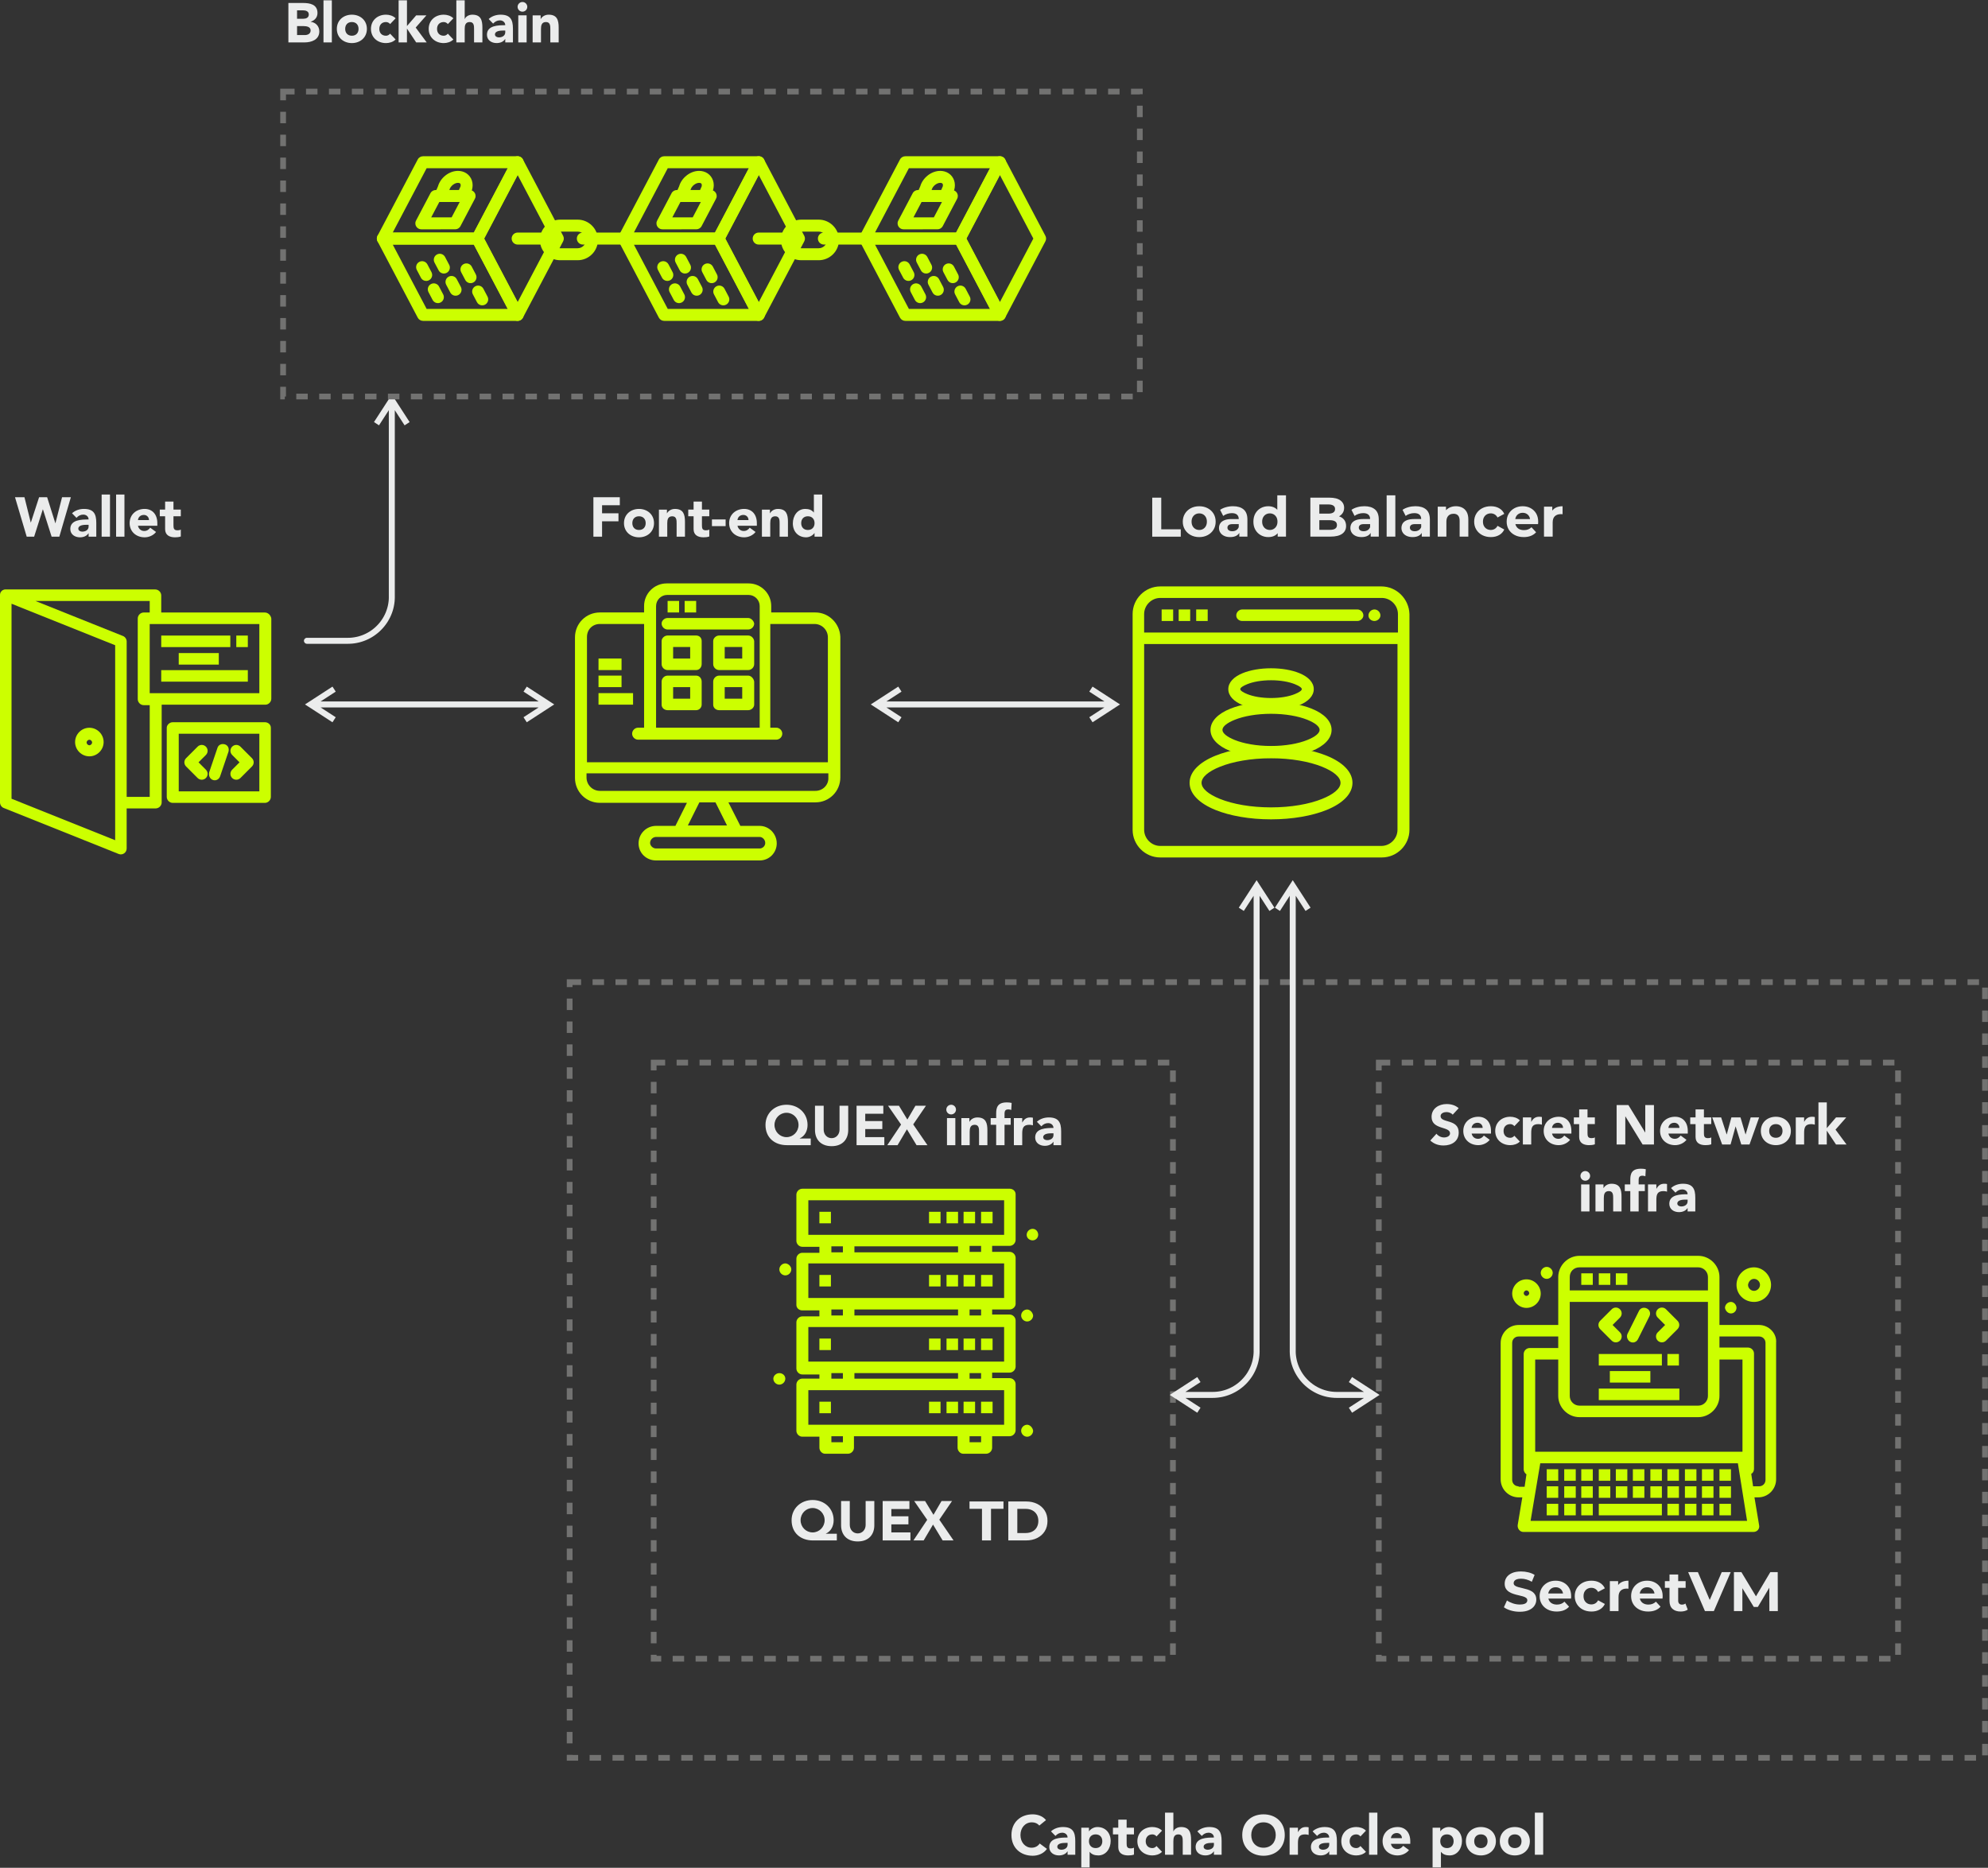 <svg width="347" height="326" viewBox="0 0 347 326" fill="none" xmlns="http://www.w3.org/2000/svg">
<rect x="0" y="0" width="347" height="326" fill="#333333" stroke="none"/>
<g clip-path="url(#clip0_55_338)">
<path d="M15.599 130.08C15.357 130.08 15.114 129.837 15.114 129.595C15.114 129.353 15.357 129.114 15.599 129.114C15.841 129.114 16.08 129.356 16.08 129.595C16.08 129.834 15.838 130.08 15.599 130.08ZM15.599 127.023C14.23 127.023 13.107 128.151 13.107 129.517C13.107 130.883 14.232 132.011 15.599 132.011C16.966 132.011 18.089 130.883 18.089 129.517C18.089 128.151 16.965 127.023 15.599 127.023Z" fill="#CCFF00"/>
<path d="M45.267 120.986H26.131V108.92H45.267V120.986ZM26.131 139.088H22.111V111.976C22.111 111.573 21.869 111.171 21.469 111.01L6.192 104.895H26.133V106.906H25.088C24.525 106.906 24.044 107.391 24.044 107.952V122.031C24.044 122.595 24.525 123.077 25.088 123.077H26.133V139.086L26.131 139.088ZM20.102 146.652L2.013 139.41V105.377L20.102 112.619V146.652ZM46.233 106.906H28.144V103.929C28.144 103.366 27.659 102.883 27.099 102.883C-0.318 102.883 0.967 102.883 0.888 102.883C0.727 102.883 0.566 102.966 0.403 103.044C0.403 103.044 0.325 103.126 0.244 103.205C0.081 103.368 0 103.61 0 103.849V140.054C0 140.458 0.242 140.862 0.642 141.021L20.744 149.066C21.386 149.309 22.109 148.824 22.109 148.1V141.1H27.176C27.739 141.1 28.22 140.619 28.22 140.054V122.999H46.313C46.875 122.999 47.356 122.517 47.356 121.953V107.954C47.275 107.391 46.794 106.908 46.231 106.908L46.233 106.906Z" fill="#CCFF00"/>
<path d="M45.267 138.126H31.198V128.069H45.267V138.126ZM46.233 126.057H30.151C29.589 126.057 29.106 126.539 29.106 127.023V139.09C29.106 139.655 29.591 140.136 30.151 140.136H46.233C46.795 140.136 47.277 139.655 47.277 139.09V127.023C47.277 126.459 46.795 126.057 46.233 126.057Z" fill="#CCFF00"/>
<path d="M31.196 113.987H38.191V115.999H31.196V113.987Z" fill="#CCFF00"/>
<path d="M28.142 110.93H40.2V112.943H28.142V110.93Z" fill="#CCFF00"/>
<path d="M41.246 110.93H43.258V112.943H41.246V110.93Z" fill="#CCFF00"/>
<path d="M28.142 116.966H43.258V118.976H28.142V116.966Z" fill="#CCFF00"/>
<path d="M40.522 135.793C40.924 136.194 41.566 136.194 41.969 135.793L43.978 133.78C44.381 133.379 44.381 132.736 43.978 132.333L41.969 130.322C41.566 129.919 40.924 129.919 40.522 130.322C40.119 130.724 40.119 131.366 40.522 131.77L41.808 133.057L40.522 134.345C40.119 134.747 40.119 135.389 40.522 135.793Z" fill="#CCFF00"/>
<path d="M34.491 135.793C34.895 136.194 35.536 136.194 35.94 135.793C36.341 135.389 36.341 134.747 35.94 134.345L34.652 133.057L35.94 131.77C36.341 131.366 36.341 130.724 35.94 130.322C35.536 129.919 34.895 129.919 34.491 130.322L32.482 132.333C32.079 132.736 32.079 133.379 32.482 133.78L34.491 135.793Z" fill="#CCFF00"/>
<path d="M37.468 136.193C37.869 136.193 38.273 135.95 38.43 135.469L39.878 131.205C40.039 130.641 39.797 130.078 39.236 129.917C38.672 129.756 38.11 129.998 37.949 130.56L36.502 134.825C36.341 135.549 36.824 136.191 37.468 136.191V136.193Z" fill="#CCFF00"/>
<path d="M4.659 93.668H5.959L7.474 88.905H7.494L9.009 93.668H10.357L12.368 86.787H10.833L9.678 91.317H9.658L8.229 86.787H6.823L5.387 91.201H5.368L4.269 86.787H2.619L4.66 93.668H4.659ZM15.466 93.668H16.807V91.266C16.807 89.693 16.351 88.827 14.649 88.827C13.884 88.827 13.107 89.082 12.573 89.586L13.35 90.383C13.659 90.032 14.057 89.818 14.534 89.818C15.039 89.818 15.466 90.149 15.466 90.666C14.252 90.666 12.271 90.694 12.271 92.326C12.271 93.28 13.066 93.784 13.953 93.784C14.545 93.784 15.127 93.583 15.447 93.076H15.466V93.669V93.668ZM15.466 91.597V91.91C15.466 92.493 14.932 92.793 14.359 92.793C14.039 92.793 13.67 92.629 13.67 92.278C13.67 91.638 14.66 91.597 15.106 91.597H15.466ZM17.741 93.668H19.198V86.319H17.741V93.668ZM20.265 93.668H21.722V86.319H20.265V93.668ZM26.218 92.103C25.976 92.434 25.655 92.677 25.18 92.677C24.616 92.677 24.2 92.319 24.083 91.763H27.461V91.307C27.461 89.801 26.607 88.827 25.249 88.827C23.791 88.827 22.628 89.801 22.628 91.307C22.628 92.813 23.791 93.784 25.249 93.784C26.006 93.784 26.773 93.446 27.24 92.852L26.22 92.105L26.218 92.103ZM24.083 90.772C24.12 90.316 24.471 89.877 25.111 89.877C25.634 89.877 26.013 90.285 26.004 90.772H24.083ZM31.559 88.946H30.279V87.546H28.821V88.946H27.889V90.11H28.821V92.354C28.821 93.383 29.569 93.783 30.54 93.783C30.88 93.783 31.239 93.754 31.559 93.639V92.423C31.433 92.54 31.122 92.56 30.967 92.56C30.337 92.56 30.279 92.19 30.279 91.684V90.11H31.559V88.946Z" fill="#EBECEC"/>
<path d="M53.912 123.39V122.514L58.033 119.84L58.601 120.716L54.48 123.39V122.514L53.912 123.39ZM53.912 123.39L53.237 122.951L53.912 122.514V123.39ZM58.316 125.627L58.033 126.066L53.912 123.39L54.48 122.514L58.601 125.188L58.316 125.627ZM55.007 123.475C54.721 123.475 54.486 123.239 54.486 122.951C54.486 122.662 54.721 122.429 55.007 122.429V123.475ZM94.972 123.475H55.007V122.429H94.972V123.475ZM96.067 123.39L95.498 122.514V123.39L91.379 120.716L91.946 119.84L96.067 122.514V123.39ZM96.067 123.39V122.514L96.743 122.951L96.067 123.39ZM91.662 125.627L91.377 125.188L95.498 122.514L96.067 123.39L91.946 126.066L91.662 125.627ZM94.974 122.429C95.261 122.429 95.496 122.664 95.496 122.951C95.496 123.238 95.261 123.475 94.974 123.475V122.429Z" fill="#EBECEC"/>
<path d="M142.335 138.037H104.708C103.423 138.037 102.377 136.991 102.377 135.704V134.98H144.587V135.704C144.668 136.991 143.621 138.037 142.335 138.037ZM126.899 144.07H120.065L122.074 140.047H124.886L126.897 144.07H126.899ZM133.57 147.127C133.57 147.689 133.089 148.093 132.604 148.093H114.517C113.953 148.093 113.472 147.608 113.472 147.127C113.472 146.562 113.953 146.081 114.517 146.081H132.604C133.089 146.081 133.57 146.562 133.57 147.127ZM104.707 108.909H112.425V127.011H111.381C110.817 127.011 110.336 127.496 110.336 128.057C110.336 128.618 110.817 129.103 111.381 129.103H135.5C136.062 129.103 136.545 128.621 136.545 128.057C136.545 127.492 136.06 127.011 135.5 127.011H134.454V108.909H142.173C143.46 108.909 144.504 109.955 144.504 111.242V133.048H102.455V111.164C102.455 109.875 103.421 108.909 104.707 108.909ZM114.517 105.771C114.517 104.727 115.4 103.842 116.445 103.842H130.675C131.72 103.842 132.603 104.727 132.603 105.771V127.011H114.515V105.771H114.517ZM142.334 106.899H134.615V105.771C134.615 103.6 132.847 101.828 130.675 101.828H116.363C114.193 101.828 112.423 103.598 112.423 105.771V106.899H104.705C102.292 106.899 100.361 108.828 100.361 111.242V135.78C100.361 138.194 102.292 140.127 104.705 140.127H119.901L117.89 144.15H114.515C112.824 144.15 111.461 145.516 111.461 147.206C111.461 148.896 112.824 150.183 114.515 150.183H132.603C134.292 150.183 135.579 148.817 135.579 147.206C135.579 145.516 134.214 144.15 132.603 144.15H129.228L127.14 140.046H142.334C144.746 140.046 146.677 138.113 146.677 135.702V111.164C146.596 108.828 144.666 106.899 142.334 106.899Z" fill="#CCFF00"/>
<path d="M104.468 114.942H108.488V116.956H104.468V114.942Z" fill="#CCFF00"/>
<path d="M104.468 117.921H108.488V119.932H104.468V117.921Z" fill="#CCFF00"/>
<path d="M104.468 120.979H110.499V122.992H104.468V120.979Z" fill="#CCFF00"/>
<path d="M116.528 104.886H118.537V106.899H116.528V104.886Z" fill="#CCFF00"/>
<path d="M119.503 104.886H121.514V106.899H119.503V104.886Z" fill="#CCFF00"/>
<path d="M130.597 107.865H116.528C115.964 107.865 115.483 108.346 115.483 108.828C115.483 109.392 115.964 109.874 116.528 109.874H130.597C131.161 109.874 131.642 109.392 131.642 108.828C131.561 108.346 131.078 107.865 130.597 107.865Z" fill="#CCFF00"/>
<path d="M120.548 114.942H117.494V112.932H120.468V114.942H120.55H120.548ZM121.514 110.921H116.528C115.964 110.921 115.483 111.403 115.483 111.884V115.907C115.483 116.472 115.964 116.953 116.528 116.953H121.514C122.076 116.953 122.476 116.472 122.476 115.907V111.884C122.476 111.321 122.074 110.921 121.514 110.921Z" fill="#CCFF00"/>
<path d="M129.552 114.942H126.497V112.932H129.552V114.942ZM130.597 110.921H125.53C124.968 110.921 124.487 111.403 124.487 111.884V115.907C124.487 116.472 124.968 116.953 125.53 116.953H130.597C131.161 116.953 131.642 116.472 131.642 115.907V111.884C131.561 111.321 131.078 110.921 130.597 110.921Z" fill="#CCFF00"/>
<path d="M120.548 121.946H117.494V119.933H120.468V121.946H120.55H120.548ZM121.514 117.923H116.528C115.964 117.923 115.483 118.404 115.483 118.967V122.993C115.483 123.556 115.964 123.956 116.528 123.956H121.514C122.076 123.956 122.476 123.475 122.476 122.993V118.967C122.476 118.404 122.074 117.923 121.514 117.923Z" fill="#CCFF00"/>
<path d="M129.552 121.946H126.497V119.933H129.552V121.946ZM130.597 117.923H125.53C124.968 117.923 124.487 118.404 124.487 118.967V122.993C124.487 123.556 124.968 123.956 125.53 123.956H130.597C131.161 123.956 131.642 123.475 131.642 122.993V118.967C131.561 118.404 131.078 117.923 130.597 117.923Z" fill="#CCFF00"/>
<path d="M103.573 93.668H105.089V90.986H107.952V89.586H105.089V88.186H108.187V86.787H103.575V93.668H103.573ZM108.914 91.307C108.914 92.813 110.078 93.784 111.535 93.784C112.993 93.784 114.156 92.813 114.156 91.307C114.156 89.801 112.993 88.827 111.535 88.827C110.078 88.827 108.914 89.801 108.914 91.307ZM110.372 91.307C110.372 90.599 110.808 90.11 111.535 90.11C112.262 90.11 112.703 90.597 112.703 91.307C112.703 92.016 112.264 92.503 111.535 92.503C110.807 92.503 110.372 92.016 110.372 91.307ZM115.014 93.668H116.468V91.317C116.468 90.705 116.586 90.112 117.343 90.112C118.1 90.112 118.102 90.811 118.102 91.356V93.669H119.559V91.066C119.559 89.802 119.287 88.829 117.81 88.829C117.103 88.829 116.625 89.216 116.431 89.588H116.411V88.948H115.014V93.669V93.668ZM123.804 88.946H122.522V87.546H121.064V88.946H120.132V90.11H121.064V92.354C121.064 93.383 121.813 93.783 122.784 93.783C123.123 93.783 123.482 93.754 123.804 93.639V92.423C123.675 92.54 123.365 92.56 123.212 92.56C122.578 92.56 122.522 92.19 122.522 91.684V90.11H123.804V88.946ZM126.657 90.666H124.267V91.831H126.657V90.666ZM130.864 92.103C130.62 92.434 130.3 92.677 129.823 92.677C129.26 92.677 128.843 92.319 128.726 91.763H132.106V91.307C132.106 89.801 131.252 88.827 129.89 88.827C128.432 88.827 127.269 89.801 127.269 91.307C127.269 92.813 128.432 93.784 129.89 93.784C130.649 93.784 131.414 93.446 131.881 92.852L130.863 92.105L130.864 92.103ZM128.726 90.772C128.763 90.316 129.113 89.877 129.754 89.877C130.281 89.877 130.659 90.285 130.649 90.772H128.726ZM132.99 93.668H134.444V91.317C134.444 90.705 134.562 90.112 135.319 90.112C136.076 90.112 136.078 90.811 136.078 91.356V93.669H137.535V91.066C137.535 89.802 137.263 88.829 135.786 88.829C135.079 88.829 134.601 89.216 134.407 89.588H134.387V88.948H132.99V93.669V93.668ZM143.517 86.319H142.06V89.45H142.042C141.711 88.993 141.147 88.827 140.544 88.827C139.203 88.827 138.388 90.032 138.388 91.344C138.388 92.774 139.311 93.783 140.71 93.783C141.37 93.783 141.932 93.384 142.157 93.046H142.176V93.668H143.515V86.319H143.517ZM142.178 91.307C142.178 92.015 141.739 92.503 141.011 92.503C140.282 92.503 139.847 92.016 139.847 91.307C139.847 90.597 140.284 90.11 141.011 90.11C141.738 90.11 142.178 90.597 142.178 91.307Z" fill="#EBECEC"/>
<path d="M99.431 171.423H346.478V306.81H99.431V171.423Z" stroke="#727271" stroke-miterlimit="32.67" stroke-dasharray="2 2"/>
<path d="M175.265 215.526H141.094V209.493H175.265V215.526ZM171.245 218.505H169.236V217.459H171.245V218.505ZM175.265 226.549H141.094V220.515H175.265V226.549ZM171.245 229.605H169.236V228.561H171.245V229.605ZM175.265 237.651H141.094V231.618H175.265V237.651ZM171.245 240.629H169.236V239.663H171.245V240.629ZM175.265 248.673H141.094V242.64H175.265V248.673ZM171.245 251.73H169.236V250.686H171.245V251.73ZM147.127 251.73H145.116V250.686H147.127V251.73ZM167.225 239.663V240.629H149.136V239.663H167.225ZM145.114 239.663H147.125V240.629H145.114V239.663ZM167.225 228.559V229.603H149.136V228.559H167.225ZM145.114 228.559H147.125V229.603H145.114V228.559ZM167.225 217.537V218.583H149.136V217.537H167.225ZM145.114 217.537H147.125V218.583H145.114V217.537ZM176.231 207.481H140.05C139.486 207.481 139.005 207.962 139.005 208.525V216.571C139.005 217.133 139.486 217.617 140.05 217.617H143.025V218.662H140.05C139.486 218.662 139.005 219.144 139.005 219.707V227.752C139.005 228.315 139.486 228.719 140.05 228.719H143.025V229.763H140.05C139.486 229.763 139.005 230.248 139.005 230.809V238.854C139.005 239.417 139.486 239.9 140.05 239.9H143.025V240.624H140.05C139.486 240.624 139.005 241.106 139.005 241.668V249.714C139.005 250.277 139.486 250.76 140.05 250.76H143.025V252.689C143.025 253.254 143.506 253.735 143.991 253.735H148.011C148.573 253.735 149.054 253.254 149.054 252.689V250.678H167.144V252.689C167.144 253.254 167.628 253.735 168.109 253.735H172.129C172.692 253.735 173.175 253.254 173.175 252.689V250.678H176.229C176.791 250.678 177.274 250.197 177.274 249.632V241.587C177.274 241.024 176.79 240.543 176.229 240.543H173.175V239.576H176.229C176.791 239.576 177.274 239.091 177.274 238.53V230.487C177.274 229.922 176.79 229.441 176.229 229.441H173.175V228.556H176.229C176.791 228.556 177.274 228.074 177.274 227.589V219.544C177.274 218.981 176.79 218.5 176.229 218.5H173.175V217.454H176.229C176.791 217.454 177.274 216.972 177.274 216.408V208.442C177.274 207.879 176.79 207.479 176.229 207.479L176.231 207.481Z" fill="#CCFF00"/>
<path d="M143.023 211.505H145.033V213.516H143.023V211.505Z" fill="#CCFF00"/>
<path d="M171.243 211.505H173.253V213.516H171.243V211.505Z" fill="#CCFF00"/>
<path d="M168.189 211.505H170.198V213.516H168.189V211.505Z" fill="#CCFF00"/>
<path d="M165.214 211.505H167.223V213.516H165.214V211.505Z" fill="#CCFF00"/>
<path d="M162.16 211.505H164.169V213.516H162.16V211.505Z" fill="#CCFF00"/>
<path d="M143.023 222.528H145.033V224.538H143.023V222.528Z" fill="#CCFF00"/>
<path d="M171.243 222.528H173.253V224.538H171.243V222.528Z" fill="#CCFF00"/>
<path d="M168.189 222.528H170.198V224.538H168.189V222.528Z" fill="#CCFF00"/>
<path d="M165.214 222.528H167.223V224.538H165.214V222.528Z" fill="#CCFF00"/>
<path d="M162.16 222.528H164.169V224.538H162.16V222.528Z" fill="#CCFF00"/>
<path d="M143.023 233.632H145.033V235.642H143.023V233.632Z" fill="#CCFF00"/>
<path d="M171.243 233.632H173.253V235.642H171.243V233.632Z" fill="#CCFF00"/>
<path d="M168.189 233.632H170.198V235.642H168.189V233.632Z" fill="#CCFF00"/>
<path d="M165.214 233.632H167.223V235.642H165.214V233.632Z" fill="#CCFF00"/>
<path d="M162.16 233.632H164.169V235.642H162.16V233.632Z" fill="#CCFF00"/>
<path d="M179.285 248.675C178.723 248.675 178.24 249.16 178.24 249.721C178.24 250.282 178.725 250.767 179.285 250.767C179.846 250.767 180.33 250.282 180.33 249.721C180.247 249.158 179.766 248.675 179.285 248.675Z" fill="#CCFF00"/>
<path d="M137.076 220.515C136.512 220.515 136.031 221 136.031 221.561C136.031 222.122 136.512 222.606 137.076 222.606C137.64 222.606 138.119 222.124 138.119 221.561C138.119 220.999 137.557 220.515 137.076 220.515Z" fill="#CCFF00"/>
<path d="M180.247 214.482C179.685 214.482 179.204 214.964 179.204 215.526C179.204 216.089 179.685 216.493 180.247 216.493C180.81 216.493 181.213 216.011 181.213 215.526C181.213 214.964 180.812 214.482 180.247 214.482Z" fill="#CCFF00"/>
<path d="M136.029 239.665C135.464 239.665 134.983 240.146 134.983 240.631C134.983 241.194 135.464 241.675 136.029 241.675C136.593 241.675 137.074 241.194 137.074 240.631C137.074 240.068 136.589 239.665 136.029 239.665Z" fill="#CCFF00"/>
<path d="M179.285 228.561C178.723 228.561 178.24 229.042 178.24 229.605C178.24 230.168 178.725 230.651 179.285 230.651C179.846 230.651 180.33 230.17 180.33 229.605C180.247 229.042 179.766 228.561 179.285 228.561Z" fill="#CCFF00"/>
<path d="M143.023 244.652H145.033V246.664H143.023V244.652Z" fill="#CCFF00"/>
<path d="M171.243 244.652H173.253V246.664H171.243V244.652Z" fill="#CCFF00"/>
<path d="M168.189 244.652H170.198V246.664H168.189V244.652Z" fill="#CCFF00"/>
<path d="M165.214 244.652H167.223V246.664H165.214V244.652Z" fill="#CCFF00"/>
<path d="M162.16 244.652H164.169V246.664H162.16V244.652Z" fill="#CCFF00"/>
<path d="M182.578 317.684C181.993 316.937 181.024 316.675 180.256 316.675C178.109 316.675 176.545 318.082 176.545 320.289C176.545 322.496 178.109 323.903 180.256 323.903C181.197 323.903 182.17 323.524 182.741 322.706L181.478 321.765C181.169 322.232 180.672 322.501 180.061 322.501C178.963 322.501 178.118 321.57 178.118 320.287C178.118 319.004 178.961 318.069 180.109 318.069C180.672 318.069 181.11 318.273 181.409 318.634L182.576 317.68L182.578 317.684ZM186.347 323.729H187.686V321.328C187.686 319.754 187.23 318.889 185.53 318.889C184.764 318.889 183.984 319.142 183.45 319.648L184.228 320.445C184.538 320.094 184.936 319.88 185.413 319.88C185.917 319.88 186.345 320.211 186.345 320.724C185.13 320.724 183.149 320.754 183.149 322.386C183.149 323.34 183.945 323.844 184.831 323.844C185.424 323.844 186.006 323.641 186.326 323.136H186.345V323.729H186.347ZM186.347 321.659V321.972C186.347 322.554 185.813 322.855 185.238 322.855C184.918 322.855 184.55 322.69 184.55 322.34C184.55 321.699 185.541 321.659 185.986 321.659H186.347ZM188.735 325.943H190.192V323.225H190.211C190.542 323.682 191.106 323.846 191.706 323.846C193.046 323.846 193.864 322.641 193.864 321.33C193.864 319.901 192.94 318.891 191.541 318.891C190.882 318.891 190.316 319.289 190.095 319.63H190.075V319.008H188.735V325.947V325.943ZM190.075 321.368C190.075 320.657 190.512 320.172 191.242 320.172C191.973 320.172 192.406 320.657 192.406 321.368C192.406 322.08 191.968 322.565 191.242 322.565C190.517 322.565 190.075 322.078 190.075 321.368ZM197.931 319.006H196.651V317.606H195.194V319.006H194.262V320.174H195.194V322.418C195.194 323.446 195.94 323.846 196.913 323.846C197.252 323.846 197.611 323.818 197.931 323.699V322.485C197.806 322.602 197.495 322.621 197.339 322.621C196.709 322.621 196.651 322.252 196.651 321.745V320.172H197.931V319.004V319.006ZM202.827 319.523C202.371 319.055 201.7 318.889 201.148 318.889C199.691 318.889 198.524 319.861 198.524 321.368C198.524 322.876 199.691 323.846 201.148 323.846C201.7 323.846 202.371 323.682 202.827 323.216L201.867 322.206C201.7 322.4 201.469 322.567 201.148 322.567C200.42 322.567 199.981 322.08 199.981 321.37C199.981 320.661 200.42 320.174 201.148 320.174C201.449 320.174 201.721 320.328 201.867 320.531L202.827 319.523ZM203.35 316.383V323.731H204.808V321.377C204.808 320.767 204.924 320.174 205.683 320.174C206.442 320.174 206.442 320.873 206.442 321.418V323.731H207.896V321.126C207.896 319.862 207.627 318.891 206.148 318.891C205.441 318.891 204.963 319.278 204.827 319.65H204.808V316.383H203.35ZM211.887 323.729H213.228V321.328C213.228 319.754 212.772 318.889 211.07 318.889C210.305 318.889 209.528 319.142 208.994 319.648L209.77 320.445C210.08 320.094 210.478 319.88 210.955 319.88C211.461 319.88 211.887 320.211 211.887 320.724C210.672 320.724 208.692 320.754 208.692 322.386C208.692 323.34 209.487 323.844 210.373 323.844C210.966 323.844 211.548 323.641 211.868 323.136H211.887V323.729ZM211.887 321.659V321.972C211.887 322.554 211.353 322.855 210.78 322.855C210.46 322.855 210.091 322.69 210.091 322.34C210.091 321.699 211.081 321.659 211.53 321.659H211.887ZM216.831 320.289C216.831 322.496 218.396 323.903 220.541 323.903C222.687 323.903 224.252 322.496 224.252 320.289C224.252 318.082 222.688 316.675 220.541 316.675C218.394 316.675 216.831 318.082 216.831 320.289ZM218.403 320.289C218.403 319.006 219.25 318.071 220.541 318.071C221.832 318.071 222.679 319.004 222.679 320.289C222.679 321.574 221.836 322.503 220.541 322.503C219.247 322.503 218.403 321.572 218.403 320.289ZM225.095 323.729H226.553V321.758C226.553 320.814 226.689 320.174 227.796 320.174C228.01 320.174 228.215 320.211 228.419 320.269V318.938C228.282 318.901 228.098 318.891 227.932 318.891C227.292 318.891 226.883 319.193 226.574 319.767H226.554V319.008H225.097V323.731L225.095 323.729ZM232.012 323.729H233.351V321.328C233.351 319.754 232.895 318.889 231.195 318.889C230.429 318.889 229.649 319.142 229.115 319.648L229.894 320.445C230.203 320.094 230.601 319.88 231.079 319.88C231.583 319.88 232.011 320.211 232.011 320.724C230.796 320.724 228.815 320.754 228.815 322.386C228.815 323.34 229.611 323.844 230.497 323.844C231.089 323.844 231.671 323.641 231.991 323.136H232.011V323.729H232.012ZM232.012 321.659V321.972C232.012 322.554 231.478 322.855 230.903 322.855C230.583 322.855 230.215 322.69 230.215 322.34C230.215 321.699 231.206 321.659 231.652 321.659H232.012ZM238.422 319.523C237.964 319.055 237.295 318.889 236.74 318.889C235.282 318.889 234.119 319.861 234.119 321.368C234.119 322.876 235.282 323.846 236.74 323.846C237.295 323.846 237.962 323.682 238.422 323.216L237.46 322.206C237.295 322.4 237.062 322.567 236.742 322.567C236.013 322.567 235.578 322.08 235.578 321.37C235.578 320.661 236.015 320.174 236.742 320.174C237.042 320.174 237.315 320.328 237.46 320.531L238.422 319.523ZM238.963 323.729H240.42V316.381H238.963V323.729ZM244.916 322.165C244.674 322.496 244.354 322.738 243.878 322.738C243.314 322.738 242.898 322.377 242.781 321.825H246.159V321.368C246.159 319.861 245.305 318.889 243.947 318.889C242.49 318.889 241.326 319.861 241.326 321.368C241.326 322.876 242.49 323.846 243.947 323.846C244.704 323.846 245.471 323.506 245.938 322.913L244.918 322.167L244.916 322.165ZM242.781 320.834C242.819 320.377 243.169 319.938 243.809 319.938C244.332 319.938 244.711 320.347 244.702 320.834H242.781ZM250.054 325.943H251.511V323.225H251.531C251.861 323.682 252.426 323.846 253.025 323.846C254.366 323.846 255.183 322.641 255.183 321.33C255.183 319.901 254.26 318.891 252.861 318.891C252.201 318.891 251.639 319.289 251.414 319.63H251.394V319.008H250.054V325.947V325.943ZM251.394 321.368C251.394 320.657 251.833 320.172 252.562 320.172C253.29 320.172 253.725 320.657 253.725 321.368C253.725 322.08 253.287 322.565 252.562 322.565C251.837 322.565 251.394 322.078 251.394 321.368ZM255.864 321.368C255.864 322.875 257.027 323.846 258.485 323.846C259.942 323.846 261.106 322.875 261.106 321.368C261.106 319.862 259.942 318.889 258.485 318.889C257.027 318.889 255.864 319.861 255.864 321.368ZM257.321 321.368C257.321 320.657 257.758 320.172 258.485 320.172C259.212 320.172 259.649 320.657 259.649 321.368C259.649 322.08 259.212 322.565 258.485 322.565C257.758 322.565 257.321 322.078 257.321 321.368ZM261.787 321.368C261.787 322.875 262.951 323.846 264.408 323.846C265.865 323.846 267.032 322.875 267.032 321.368C267.032 319.862 265.865 318.889 264.408 318.889C262.951 318.889 261.787 319.861 261.787 321.368ZM263.244 321.368C263.244 320.657 263.681 320.172 264.408 320.172C265.135 320.172 265.575 320.657 265.575 321.368C265.575 322.08 265.137 322.565 264.408 322.565C263.679 322.565 263.244 322.078 263.244 321.368ZM267.904 323.729H269.362V316.381H267.904V323.729Z" fill="#EBECEC"/>
<path d="M114.1 185.466H204.732V289.515H114.1V185.466Z" stroke="#727271" stroke-miterlimit="32.67" stroke-dasharray="2 2"/>
<path d="M141.51 198.711H139.587V198.692C140.53 198.272 140.956 197.322 140.956 196.349C140.956 194.28 139.325 192.823 137.286 192.823C135.247 192.823 133.615 194.271 133.615 196.349C133.615 198.566 135.197 199.878 137.344 199.878H141.511V198.713L141.51 198.711ZM135.185 196.349C135.185 195.163 136.128 194.223 137.284 194.223C138.441 194.223 139.382 195.165 139.382 196.349C139.382 197.533 138.439 198.478 137.284 198.478C136.129 198.478 135.185 197.534 135.185 196.349ZM148.055 192.997H146.538V197.166C146.538 198.01 145.956 198.655 145.158 198.655C144.361 198.655 143.77 198.012 143.77 197.166V192.997H142.254V197.225C142.254 198.849 143.245 200.053 145.158 200.053C147.072 200.053 148.055 198.849 148.055 197.225V192.997ZM149.512 199.878H154.357V198.478H151.026V197.071H154.007V195.671H151.026V194.397H154.182V192.997H149.511V199.878H149.512ZM154.871 199.878H156.668L158.302 197.108L159.981 199.878H161.884L159.399 196.253L161.622 192.997H159.786L158.377 195.407L156.912 192.997H155.008L157.282 196.281L154.873 199.878H154.871ZM165.294 199.878H166.751V195.154H165.294V199.878ZM165.175 193.667C165.175 194.135 165.555 194.512 166.022 194.512C166.489 194.512 166.866 194.133 166.866 193.667C166.866 193.202 166.488 192.823 166.022 192.823C165.557 192.823 165.175 193.202 165.175 193.667ZM167.8 199.878H169.257V197.527C169.257 196.915 169.374 196.322 170.133 196.322C170.891 196.322 170.89 197.021 170.89 197.566V199.879H172.347V197.274C172.347 196.012 172.075 195.039 170.598 195.039C169.89 195.039 169.413 195.427 169.218 195.798H169.201V195.156H167.802V199.879L167.8 199.878ZM173.88 199.878H175.338V196.322H176.415V195.154H175.338V194.407C175.338 193.784 175.569 193.637 176.036 193.637C176.213 193.637 176.349 193.678 176.512 193.736L176.579 192.503C176.307 192.436 176.015 192.414 175.725 192.414C174.142 192.414 173.88 193.29 173.88 194.319V195.154H172.918V196.322H173.88V199.878ZM176.968 199.878H178.426V197.906C178.426 196.963 178.562 196.322 179.669 196.322C179.883 196.322 180.088 196.359 180.291 196.418V195.087C180.155 195.05 179.971 195.039 179.805 195.039C179.165 195.039 178.756 195.342 178.447 195.915H178.427V195.156H176.97V199.879L176.968 199.878ZM183.882 199.878H185.222V197.476C185.222 195.903 184.766 195.037 183.066 195.037C182.297 195.037 181.521 195.29 180.987 195.796L181.765 196.593C182.074 196.242 182.472 196.028 182.95 196.028C183.454 196.028 183.88 196.359 183.88 196.872C182.667 196.872 180.686 196.903 180.686 198.534C180.686 199.488 181.482 199.993 182.364 199.993C182.957 199.993 183.542 199.789 183.862 199.285H183.88V199.878H183.882ZM183.882 197.807V198.12C183.882 198.702 183.349 199.003 182.775 199.003C182.454 199.003 182.087 198.839 182.087 198.488C182.087 197.848 183.077 197.807 183.523 197.807H183.88H183.882Z" fill="#EBECEC"/>
<path d="M146.065 267.7H144.143V267.683C145.086 267.263 145.512 266.311 145.512 265.34C145.512 263.269 143.881 261.811 141.842 261.811C139.803 261.811 138.17 263.26 138.17 265.34C138.17 267.557 139.753 268.869 141.9 268.869H146.067V267.7H146.065ZM139.741 265.34C139.741 264.154 140.684 263.21 141.84 263.21C142.997 263.21 143.938 264.154 143.938 265.34C143.938 266.525 142.995 267.469 141.84 267.469C140.685 267.469 139.741 266.525 139.741 265.34ZM152.611 261.988H151.095V266.157C151.095 267.001 150.51 267.642 149.714 267.642C148.918 267.642 148.327 267.001 148.327 266.157V261.988H146.81V266.216C146.81 267.837 147.8 269.044 149.714 269.044C151.628 269.044 152.611 267.839 152.611 266.216V261.988ZM154.068 268.869H158.913V267.469H155.582V266.058H158.564V264.658H155.582V263.387H158.738V261.988H154.067V268.869H154.068ZM159.429 268.869H161.224L162.858 266.099L164.537 268.869H166.44L163.955 265.244L166.178 261.988H164.342L162.936 264.396L161.47 261.988H159.565L161.84 265.272L159.433 268.869H159.429ZM171.402 268.869V263.347H169.227V262.065H175.154V263.347H172.978V268.869H171.402ZM175.997 268.869V262.065H179.085C179.825 262.065 180.474 262.207 181.04 262.487C181.602 262.77 182.042 263.163 182.361 263.667C182.676 264.173 182.835 264.771 182.835 265.465C182.835 266.159 182.676 266.748 182.361 267.258C182.042 267.768 181.602 268.161 181.04 268.444C180.475 268.727 179.825 268.867 179.085 268.867H175.997V268.869ZM177.57 267.575H179.006C179.46 267.575 179.853 267.49 180.185 267.318C180.521 267.147 180.78 266.902 180.964 266.584C181.147 266.265 181.241 265.895 181.241 265.467C181.241 265.039 181.147 264.66 180.964 264.345C180.78 264.032 180.52 263.787 180.185 263.616C179.853 263.444 179.46 263.359 179.006 263.359H177.57V267.577V267.575Z" fill="#EBECEC"/>
<path d="M152.668 123.39V122.514L156.788 119.84L157.356 120.716L153.235 123.39V122.514L152.668 123.39ZM152.668 123.39L151.992 122.951L152.668 122.514V123.39ZM157.071 125.627L156.787 126.066L152.668 123.39L153.235 122.514L157.356 125.188L157.071 125.627ZM153.762 123.475C153.472 123.475 153.241 123.239 153.241 122.951C153.241 122.662 153.472 122.429 153.762 122.429V123.475ZM193.726 123.475H153.762V122.429H193.726V123.475ZM194.822 123.39L194.253 122.514V123.39L190.132 120.716L190.701 119.84L194.822 122.514V123.39ZM194.822 123.39V122.514L195.498 122.951L194.822 123.39ZM190.417 125.627L190.132 125.188L194.253 122.514L194.822 123.39L190.701 126.066L190.417 125.627ZM193.726 122.429C194.016 122.429 194.249 122.664 194.249 122.951C194.249 123.238 194.014 123.475 193.726 123.475V122.429Z" fill="#EBECEC"/>
<path d="M269.977 256.441H271.986V258.453H269.977V256.441Z" fill="#CCFF00"/>
<path d="M273.032 256.441H275.043V258.453H273.032V256.441Z" fill="#CCFF00"/>
<path d="M276.007 256.441H278.017V258.453H276.007V256.441Z" fill="#CCFF00"/>
<path d="M279.063 256.441H281.072V258.453H279.063V256.441Z" fill="#CCFF00"/>
<path d="M282.037 256.441H284.047V258.453H282.037V256.441Z" fill="#CCFF00"/>
<path d="M285.012 256.441H287.021V258.453H285.012V256.441Z" fill="#CCFF00"/>
<path d="M288.067 256.441H290.076V258.453H288.067V256.441Z" fill="#CCFF00"/>
<path d="M291.042 256.441H293.052V258.453H291.042V256.441Z" fill="#CCFF00"/>
<path d="M294.096 256.441H296.107V258.453H294.096V256.441Z" fill="#CCFF00"/>
<path d="M297.072 256.441H299.081V258.453H297.072V256.441Z" fill="#CCFF00"/>
<path d="M300.128 256.441H302.136V258.453H300.128V256.441Z" fill="#CCFF00"/>
<path d="M269.977 259.42H271.986V261.43H269.977V259.42Z" fill="#CCFF00"/>
<path d="M273.032 259.42H275.043V261.43H273.032V259.42Z" fill="#CCFF00"/>
<path d="M276.007 259.42H278.017V261.43H276.007V259.42Z" fill="#CCFF00"/>
<path d="M279.063 259.42H281.072V261.43H279.063V259.42Z" fill="#CCFF00"/>
<path d="M282.037 259.42H284.047V261.43H282.037V259.42Z" fill="#CCFF00"/>
<path d="M285.012 259.42H287.021V261.43H285.012V259.42Z" fill="#CCFF00"/>
<path d="M288.067 259.42H290.076V261.43H288.067V259.42Z" fill="#CCFF00"/>
<path d="M291.042 259.42H293.052V261.43H291.042V259.42Z" fill="#CCFF00"/>
<path d="M294.096 259.42H296.107V261.43H294.096V259.42Z" fill="#CCFF00"/>
<path d="M297.072 259.42H299.081V261.43H297.072V259.42Z" fill="#CCFF00"/>
<path d="M300.128 259.42H302.136V261.43H300.128V259.42Z" fill="#CCFF00"/>
<path d="M269.977 262.476H271.986V264.487H269.977V262.476Z" fill="#CCFF00"/>
<path d="M273.032 262.476H275.043V264.487H273.032V262.476Z" fill="#CCFF00"/>
<path d="M276.007 262.476H278.017V264.487H276.007V262.476Z" fill="#CCFF00"/>
<path d="M279.063 262.476H290.076V264.487H279.063V262.476Z" fill="#CCFF00"/>
<path d="M291.042 262.476H293.052V264.487H291.042V262.476Z" fill="#CCFF00"/>
<path d="M294.096 262.476H296.107V264.487H294.096V262.476Z" fill="#CCFF00"/>
<path d="M297.072 262.476H299.081V264.487H297.072V262.476Z" fill="#CCFF00"/>
<path d="M300.128 262.476H302.136V264.487H300.128V262.476Z" fill="#CCFF00"/>
<path d="M308.165 258.292C308.165 258.935 307.684 259.42 307.04 259.42H305.995L305.675 257.248C305.995 257.087 306.156 256.763 306.156 256.363V236.247C306.156 235.685 305.675 235.203 305.111 235.203H300.127V233.271H307.04C307.682 233.271 308.165 233.752 308.165 234.396V258.292ZM267.16 265.453L268.849 255.397H303.342L304.948 265.453H267.16ZM265.071 259.42C264.429 259.42 263.946 258.935 263.946 258.292V234.396C263.946 233.754 264.427 233.271 265.071 233.271H271.985V235.283H266.999C266.437 235.283 265.956 235.764 265.956 236.327V256.439C265.956 256.843 266.198 257.165 266.437 257.328L266.116 259.499H265.071V259.418V259.42ZM275.685 221.202H296.427C297.311 221.202 298.116 221.926 298.116 222.892V225.225H273.997V222.892C273.997 221.926 274.721 221.202 275.686 221.202H275.685ZM298.116 243.65C298.116 244.535 297.392 245.341 296.427 245.341H275.685C274.8 245.341 273.996 244.617 273.996 243.65V227.237H298.114V243.65H298.116ZM304.145 253.384H267.965V237.295H271.985V243.65C271.985 245.661 273.674 247.351 275.685 247.351H296.427C298.438 247.351 300.127 245.661 300.127 243.65V237.295H304.145V253.384ZM307.042 231.262H300.128V222.892C300.128 220.882 298.439 219.192 296.429 219.192H275.686C273.675 219.192 271.986 220.882 271.986 222.892V231.262H265.073C263.304 231.262 261.937 232.71 261.937 234.396V258.211C261.937 259.981 263.384 261.35 265.073 261.35H265.715L264.91 266.175C264.829 266.821 265.314 267.384 265.876 267.384H306.076C306.718 267.384 307.203 266.821 307.042 266.175L306.237 261.35H306.879C308.648 261.35 310.015 259.901 310.015 258.211V234.396C310.176 232.71 308.729 231.262 307.04 231.262H307.042Z" fill="#CCFF00"/>
<path d="M279.063 222.248H281.072V224.259H279.063V222.248Z" fill="#CCFF00"/>
<path d="M276.007 222.248H278.017V224.259H276.007V222.248Z" fill="#CCFF00"/>
<path d="M280.992 239.307H288.067V241.316H280.992V239.307Z" fill="#CCFF00"/>
<path d="M279.063 236.327H290.076V238.341H279.063V236.327Z" fill="#CCFF00"/>
<path d="M291.042 236.327H293.052V238.341H291.042V236.327Z" fill="#CCFF00"/>
<path d="M279.063 242.364H293.134V244.374H279.063V242.364Z" fill="#CCFF00"/>
<path d="M282.037 222.248H284.047V224.259H282.037V222.248Z" fill="#CCFF00"/>
<path d="M302.136 229.248C302.698 229.248 303.101 228.766 303.101 228.282C303.101 227.719 302.62 227.237 302.136 227.237C301.573 227.237 301.091 227.719 301.091 228.282C301.172 228.766 301.575 229.248 302.136 229.248Z" fill="#CCFF00"/>
<path d="M269.977 223.214C270.54 223.214 271.023 222.73 271.023 222.169C271.023 221.607 270.538 221.123 269.977 221.123C269.417 221.123 268.932 221.607 268.932 222.169C268.932 222.73 269.417 223.214 269.977 223.214Z" fill="#CCFF00"/>
<path d="M289.352 233.994C289.756 234.396 290.398 234.396 290.801 233.994L292.81 231.984C293.211 231.58 293.211 230.938 292.81 230.534L290.801 228.524C290.398 228.12 289.756 228.12 289.352 228.524C288.951 228.927 288.951 229.57 289.352 229.972L290.64 231.26L289.352 232.547C288.951 232.95 288.951 233.591 289.352 233.994Z" fill="#CCFF00"/>
<path d="M281.314 233.994C281.715 234.396 282.357 234.396 282.761 233.994C283.162 233.591 283.162 232.95 282.761 232.547L281.473 231.26L282.761 229.972C283.162 229.57 283.162 228.927 282.761 228.524C282.357 228.12 281.715 228.12 281.314 228.524L279.303 230.534C278.902 230.938 278.902 231.58 279.303 231.984L281.314 233.994Z" fill="#CCFF00"/>
<path d="M285.012 234.318C285.414 234.318 285.736 234.076 285.897 233.754L287.906 229.731C288.148 229.25 287.987 228.605 287.425 228.365C286.94 228.122 286.298 228.283 286.056 228.85L284.047 232.872C283.804 233.515 284.289 234.32 285.012 234.32V234.318Z" fill="#CCFF00"/>
<path d="M266.438 225.225C266.681 225.225 266.923 225.467 266.923 225.71C266.923 225.952 266.681 226.191 266.438 226.191C266.196 226.191 265.957 225.949 265.957 225.71C265.957 225.471 266.2 225.225 266.438 225.225ZM266.438 228.281C267.804 228.281 268.93 227.156 268.93 225.788C268.93 224.42 267.804 223.296 266.438 223.296C265.073 223.296 263.948 224.422 263.948 225.788C263.948 227.076 265.073 228.281 266.438 228.281Z" fill="#CCFF00"/>
<path d="M306.158 223.214C306.72 223.214 307.203 223.696 307.203 224.259C307.203 224.821 306.718 225.305 306.158 225.305C305.597 225.305 305.112 224.823 305.112 224.259C305.194 223.696 305.597 223.214 306.158 223.214ZM306.158 227.237C307.847 227.237 309.132 225.871 309.132 224.259C309.132 222.646 307.767 221.202 306.158 221.202C304.469 221.202 303.103 222.572 303.103 224.259C303.103 225.945 304.469 227.237 306.158 227.237Z" fill="#CCFF00"/>
<path d="M240.665 185.466H331.3V289.515H240.665V185.466Z" stroke="#727271" stroke-miterlimit="32.67" stroke-dasharray="2 2"/>
<path d="M254.608 193.423C254.026 192.906 253.278 192.701 252.502 192.701C251.151 192.701 249.877 193.471 249.877 194.938C249.877 197.23 253.101 196.55 253.101 197.814C253.101 198.301 252.55 198.533 252.053 198.533C251.556 198.533 251.044 198.29 250.731 197.881L249.654 199.067C250.305 199.671 251.082 199.933 251.966 199.933C253.383 199.933 254.617 199.203 254.617 197.667C254.617 195.258 251.449 196.066 251.449 194.812C251.449 194.296 252.042 194.101 252.47 194.101C252.838 194.101 253.324 194.248 253.566 194.558L254.608 193.423ZM259.007 198.195C258.764 198.526 258.444 198.768 257.969 198.768C257.404 198.768 256.989 198.407 256.87 197.855H260.25V197.398C260.25 195.89 259.396 194.919 258.037 194.919C256.58 194.919 255.413 195.89 255.413 197.398C255.413 198.906 256.58 199.876 258.037 199.876C258.794 199.876 259.562 199.536 260.029 198.943L259.008 198.196L259.007 198.195ZM256.868 196.864C256.909 196.407 257.259 195.968 257.9 195.968C258.423 195.968 258.802 196.377 258.793 196.864H256.87H256.868ZM265.289 195.549C264.832 195.081 264.162 194.919 263.607 194.919C262.153 194.919 260.986 195.89 260.986 197.398C260.986 198.906 262.153 199.876 263.607 199.876C264.162 199.876 264.832 199.711 265.289 199.246L264.328 198.235C264.162 198.43 263.93 198.593 263.607 198.593C262.878 198.593 262.443 198.108 262.443 197.4C262.443 196.692 262.88 196.204 263.607 196.204C263.909 196.204 264.182 196.358 264.328 196.561L265.289 195.55V195.549ZM265.812 199.759H267.27V197.788C267.27 196.844 267.406 196.204 268.513 196.204C268.727 196.204 268.932 196.241 269.135 196.299V194.968C268.999 194.931 268.815 194.92 268.649 194.92C268.009 194.92 267.6 195.221 267.291 195.797H267.271V195.037H265.814V199.761L265.812 199.759ZM273.039 198.195C272.795 198.526 272.475 198.768 272.001 198.768C271.436 198.768 271.017 198.407 270.902 197.855H274.282V197.398C274.282 195.89 273.428 194.919 272.066 194.919C270.612 194.919 269.445 195.89 269.445 197.398C269.445 198.906 270.612 199.876 272.066 199.876C272.825 199.876 273.591 199.536 274.057 198.943L273.039 198.196V198.195ZM270.901 196.864C270.941 196.407 271.288 195.968 271.928 195.968C272.455 195.968 272.834 196.377 272.823 196.864H270.901ZM278.378 195.035H277.096V193.636H275.639V195.035H274.708V196.204H275.639V198.448C275.639 199.476 276.387 199.876 277.358 199.876C277.697 199.876 278.058 199.846 278.378 199.729V198.515C278.253 198.632 277.941 198.651 277.786 198.651C277.153 198.651 277.096 198.281 277.096 197.775V196.202H278.378V195.034V195.035ZM282.177 199.759H283.693V194.86H283.711L286.712 199.759H288.693V192.878H287.177V197.66H287.158L284.234 192.878H282.177V199.759ZM293.353 198.195C293.111 198.526 292.791 198.768 292.315 198.768C291.752 198.768 291.335 198.407 291.218 197.855H294.598V197.398C294.598 195.89 293.74 194.919 292.382 194.919C290.925 194.919 289.761 195.89 289.761 197.398C289.761 198.906 290.925 199.876 292.382 199.876C293.141 199.876 293.907 199.536 294.373 198.943L293.353 198.196V198.195ZM291.218 196.864C291.255 196.407 291.606 195.968 292.246 195.968C292.769 195.968 293.148 196.377 293.141 196.864H291.218ZM298.696 195.035H297.414V193.636H295.956V195.035H295.024V196.204H295.956V198.448C295.956 199.476 296.704 199.876 297.675 199.876C298.015 199.876 298.374 199.846 298.696 199.729V198.515C298.567 198.632 298.257 198.651 298.103 198.651C297.47 198.651 297.414 198.281 297.414 197.775V196.202H298.696V195.034V195.035ZM300.599 199.759H302.065L302.937 196.619H302.956L303.936 199.759H305.372L307.054 195.035H305.578L304.695 198H304.676L303.8 195.035H302.207L301.402 198H301.382L300.42 195.035H298.867L300.597 199.759H300.599ZM307.35 197.398C307.35 198.904 308.513 199.876 309.971 199.876C311.428 199.876 312.592 198.904 312.592 197.398C312.592 195.892 311.428 194.919 309.971 194.919C308.513 194.919 307.35 195.89 307.35 197.398ZM308.807 197.398C308.807 196.687 309.244 196.202 309.971 196.202C310.698 196.202 311.134 196.687 311.134 197.398C311.134 198.11 310.698 198.591 309.971 198.591C309.244 198.591 308.807 198.106 308.807 197.398ZM313.448 199.759H314.905V197.788C314.905 196.844 315.041 196.204 316.15 196.204C316.362 196.204 316.566 196.241 316.771 196.299V194.968C316.635 194.931 316.451 194.92 316.286 194.92C315.644 194.92 315.236 195.221 314.925 195.797H314.905V195.037H313.448V199.761V199.759ZM317.402 199.759H318.86V197.368H318.877L320.471 199.759H322.307L320.384 197.165L322.259 195.035H320.473L318.862 196.903V192.413H317.404V199.761L317.402 199.759ZM275.98 211.451H277.437V206.727H275.98V211.451ZM275.863 205.24C275.863 205.707 276.242 206.084 276.707 206.084C277.172 206.084 277.55 205.706 277.55 205.24C277.55 204.775 277.172 204.396 276.707 204.396C276.242 204.396 275.863 204.775 275.863 205.24ZM278.484 211.451H279.942V209.1C279.942 208.488 280.06 207.895 280.817 207.895C281.574 207.895 281.576 208.594 281.576 209.139V211.452H283.033V208.847C283.033 207.585 282.761 206.612 281.284 206.612C280.577 206.612 280.099 206.999 279.904 207.371H279.885V206.729H278.486V211.452L278.484 211.451ZM284.565 211.451H286.022V207.895H287.101V206.727H286.022V205.98C286.022 205.357 286.257 205.21 286.722 205.21C286.896 205.21 287.032 205.251 287.198 205.309L287.265 204.076C286.993 204.008 286.701 203.987 286.408 203.987C284.825 203.987 284.563 204.863 284.563 205.892V206.727H283.603V207.895H284.563V211.451H284.565ZM287.655 211.451H289.112V209.479C289.112 208.536 289.246 207.895 290.355 207.895C290.569 207.895 290.771 207.932 290.976 207.991V206.66C290.84 206.622 290.656 206.612 290.491 206.612C289.849 206.612 289.443 206.914 289.13 207.488H289.112V206.729H287.655V211.452V211.451ZM294.568 211.451H295.909V209.049C295.909 207.475 295.452 206.61 293.751 206.61C292.985 206.61 292.209 206.863 291.675 207.369L292.451 208.166C292.76 207.815 293.158 207.601 293.636 207.601C294.14 207.601 294.568 207.932 294.568 208.445C293.353 208.445 291.372 208.475 291.372 210.107C291.372 211.061 292.168 211.566 293.054 211.566C293.647 211.566 294.228 211.362 294.549 210.858H294.568V211.451ZM294.568 209.38V209.693C294.568 210.275 294.034 210.576 293.461 210.576C293.141 210.576 292.771 210.412 292.771 210.061C292.771 209.421 293.762 209.38 294.207 209.38H294.568Z" fill="#EBECEC"/>
<path d="M218.9 154.303H219.776L222.448 158.427L221.571 158.995L218.898 154.871H219.776L218.9 154.303ZM218.9 154.303L219.337 153.627L219.776 154.303H218.9ZM216.665 158.71L216.226 158.427L218.9 154.303L219.776 154.871L217.101 158.995L216.665 158.71ZM218.815 155.399C218.815 155.112 219.05 154.877 219.337 154.877C219.624 154.877 219.859 155.112 219.859 155.399H218.815ZM218.815 235.801V155.399H219.859V235.801H218.815ZM211.679 243.989V242.944L212.045 242.934L212.406 242.906L212.761 242.86L213.112 242.796L213.456 242.714L213.794 242.619L214.125 242.506L214.45 242.376L214.765 242.235L215.073 242.076L215.374 241.902L215.66 241.718L215.943 241.516L216.212 241.304L216.472 241.079L216.719 240.842L216.956 240.592L217.181 240.332L217.395 240.063L217.595 239.784L217.781 239.493L217.952 239.192L218.111 238.885L218.255 238.569L218.384 238.247L218.495 237.915L218.594 237.577L218.672 237.233L218.736 236.883L218.782 236.527L218.81 236.166L218.821 235.798H219.864L219.853 236.219L219.823 236.633L219.77 237.042L219.698 237.444L219.608 237.84L219.496 238.228L219.367 238.608L219.218 238.978L219.054 239.341L218.872 239.695L218.676 240.038L218.462 240.369L218.232 240.69L217.989 240.999L217.733 241.297L217.461 241.582L217.176 241.851L216.88 242.107L216.571 242.352L216.251 242.582L215.918 242.794L215.575 242.99L215.221 243.173L214.861 243.339L214.487 243.486L214.107 243.615L213.722 243.727L213.326 243.821L212.922 243.891L212.514 243.944L212.1 243.978L211.681 243.989H211.679ZM205.954 242.944H211.679V243.989H205.954V242.944ZM204.859 243.028L205.427 243.905V243.028L209.548 245.702L208.98 246.578L204.859 243.907V243.029V243.028ZM204.859 243.028V243.905L204.184 243.467L204.859 243.028ZM209.263 240.791L209.548 241.23L205.427 243.905L204.859 243.028L208.98 240.352L209.263 240.791ZM205.954 243.989C205.667 243.989 205.432 243.753 205.432 243.467C205.432 243.18 205.667 242.944 205.954 242.944V243.989Z" fill="#EBECEC"/>
<path d="M225.207 154.303H226.082L228.755 158.427L227.879 158.995L225.207 154.871H226.082L225.207 154.303ZM225.207 154.303L225.645 153.627L226.082 154.303H225.207ZM222.971 158.71L222.533 158.427L225.207 154.303L226.082 154.871L223.41 158.995L222.971 158.71ZM225.122 155.399C225.122 155.112 225.357 154.877 225.645 154.877C225.934 154.877 226.167 155.112 226.167 155.399H225.122ZM225.122 235.801V155.399H226.167V235.801H225.122ZM233.304 242.944V243.989L232.884 243.978L232.469 243.944L232.06 243.891L231.659 243.821L231.263 243.727L230.875 243.615L230.497 243.486L230.124 243.339L229.763 243.173L229.409 242.99L229.066 242.794L228.733 242.582L228.413 242.352L228.104 242.107L227.807 241.851L227.524 241.582L227.251 241.297L226.995 240.999L226.753 240.69L226.523 240.369L226.309 240.038L226.112 239.695L225.93 239.341L225.766 238.978L225.617 238.608L225.488 238.228L225.377 237.84L225.286 237.444L225.214 237.042L225.161 236.633L225.131 236.219L225.118 235.798H226.164L226.171 236.166L226.199 236.527L226.247 236.883L226.31 237.233L226.388 237.577L226.487 237.915L226.599 238.247L226.728 238.569L226.871 238.885L227.03 239.192L227.202 239.493L227.388 239.784L227.587 240.063L227.8 240.332L228.026 240.592L228.263 240.842L228.511 241.079L228.771 241.304L229.039 241.516L229.322 241.718L229.609 241.902L229.91 242.076L230.217 242.235L230.532 242.376L230.858 242.506L231.188 242.619L231.526 242.714L231.869 242.796L232.219 242.86L232.577 242.906L232.937 242.934L233.304 242.944ZM239.028 243.989H233.304V242.944H239.028V243.989ZM240.123 243.905L239.556 243.028V243.905L235.435 241.231L236.002 240.353L240.123 243.028V243.905ZM240.123 243.905V243.028L240.799 243.467L240.123 243.905ZM235.719 246.141L235.435 245.704L239.556 243.028L240.123 243.905L236.002 246.58L235.719 246.141ZM239.028 242.944C239.315 242.944 239.55 243.176 239.55 243.467C239.55 243.757 239.315 243.989 239.028 243.989V242.944Z" fill="#EBECEC"/>
<path d="M265.271 281.317C264.726 281.317 264.208 281.245 263.708 281.098C263.207 280.951 262.807 280.762 262.503 280.53L263.037 279.342C263.329 279.551 263.672 279.721 264.07 279.854C264.468 279.985 264.871 280.054 265.28 280.054C265.589 280.054 265.842 280.02 266.033 279.96C266.223 279.9 266.364 279.813 266.454 279.703C266.544 279.592 266.59 279.466 266.59 279.325C266.59 279.142 266.52 278.999 266.378 278.891C266.235 278.785 266.047 278.696 265.814 278.629C265.582 278.562 265.322 278.498 265.043 278.434C264.76 278.374 264.479 278.298 264.199 278.208C263.916 278.118 263.66 277.999 263.425 277.857C263.193 277.714 263.004 277.527 262.857 277.293C262.71 277.061 262.638 276.764 262.638 276.399C262.638 276.012 262.744 275.656 262.952 275.336C263.165 275.015 263.481 274.759 263.906 274.569C264.328 274.378 264.861 274.282 265.504 274.282C265.931 274.282 266.352 274.332 266.767 274.435C267.181 274.536 267.545 274.684 267.864 274.886L267.377 276.082C267.063 275.9 266.744 275.767 266.428 275.679C266.111 275.59 265.8 275.548 265.496 275.548C265.191 275.548 264.94 275.583 264.748 275.654C264.553 275.727 264.415 275.819 264.332 275.932C264.247 276.045 264.203 276.176 264.203 276.325C264.203 276.498 264.275 276.64 264.417 276.748C264.56 276.854 264.748 276.939 264.981 277.004C265.213 277.07 265.469 277.134 265.752 277.199C266.035 277.265 266.315 277.337 266.596 277.42C266.879 277.505 267.135 277.62 267.367 277.76C267.602 277.904 267.79 278.091 267.936 278.325C268.083 278.557 268.156 278.852 268.156 279.208C268.156 279.592 268.048 279.942 267.834 280.259C267.622 280.578 267.301 280.833 266.879 281.025C266.456 281.218 265.918 281.317 265.271 281.317ZM271.721 281.277C271.123 281.277 270.602 281.16 270.151 280.926C269.701 280.694 269.355 280.374 269.107 279.971C268.863 279.565 268.739 279.103 268.739 278.587C268.739 278.07 268.86 277.597 269.102 277.192C269.346 276.787 269.677 276.47 270.098 276.238C270.518 276.008 270.994 275.895 271.527 275.895C272.059 275.895 272.499 276.003 272.91 276.22C273.32 276.438 273.645 276.748 273.886 277.153C274.125 277.557 274.243 278.042 274.243 278.606C274.243 278.665 274.241 278.73 274.236 278.806C274.229 278.879 274.224 278.949 274.217 279.013H269.972V278.13H273.421L272.839 278.392C272.839 278.119 272.784 277.882 272.673 277.684C272.565 277.482 272.411 277.327 272.216 277.212C272.022 277.096 271.795 277.04 271.535 277.04C271.275 277.04 271.049 277.098 270.853 277.212C270.656 277.325 270.503 277.484 270.391 277.686C270.28 277.889 270.225 278.132 270.225 278.411V278.643C270.225 278.928 270.289 279.181 270.414 279.397C270.543 279.615 270.718 279.778 270.948 279.891C271.18 280.004 271.451 280.063 271.76 280.063C272.039 280.063 272.284 280.02 272.494 279.933C272.706 279.85 272.897 279.725 273.071 279.555L273.877 280.431C273.638 280.703 273.338 280.912 272.975 281.059C272.613 281.202 272.193 281.277 271.723 281.277H271.721ZM277.78 281.277C277.216 281.277 276.714 281.164 276.275 280.932C275.835 280.702 275.488 280.385 275.239 279.976C274.991 279.567 274.866 279.103 274.866 278.587C274.866 278.07 274.991 277.597 275.239 277.192C275.488 276.787 275.833 276.47 276.275 276.238C276.714 276.008 277.216 275.895 277.78 275.895C278.345 275.895 278.808 276.008 279.216 276.238C279.625 276.47 279.924 276.797 280.122 277.224L278.944 277.857C278.808 277.61 278.64 277.429 278.435 277.312C278.231 277.196 278.009 277.139 277.77 277.139C277.51 277.139 277.278 277.197 277.071 277.312C276.864 277.429 276.702 277.596 276.579 277.81C276.461 278.022 276.401 278.282 276.401 278.587C276.401 278.891 276.461 279.149 276.579 279.364C276.7 279.578 276.864 279.742 277.071 279.861C277.278 279.978 277.51 280.034 277.77 280.034C278.009 280.034 278.231 279.979 278.435 279.866C278.638 279.753 278.808 279.569 278.944 279.316L280.122 279.956C279.926 280.378 279.625 280.703 279.216 280.933C278.808 281.165 278.329 281.279 277.78 281.279V281.277ZM280.994 281.199V275.971H282.441V277.449L282.239 277.022C282.393 276.652 282.642 276.371 282.985 276.18C283.328 275.989 283.746 275.895 284.238 275.895V277.293C284.174 277.288 284.114 277.282 284.064 277.281C284.011 277.275 283.958 277.275 283.898 277.275C283.484 277.275 283.15 277.394 282.895 277.629C282.639 277.866 282.51 278.234 282.51 278.734V281.201H280.994V281.199ZM287.686 281.277C287.092 281.277 286.567 281.16 286.119 280.926C285.668 280.694 285.32 280.374 285.076 279.971C284.828 279.565 284.706 279.103 284.706 278.587C284.706 278.07 284.826 277.597 285.072 277.192C285.315 276.787 285.647 276.47 286.068 276.238C286.489 276.008 286.963 275.895 287.495 275.895C288.028 275.895 288.468 276.003 288.878 276.22C289.289 276.438 289.614 276.748 289.855 277.153C290.093 277.557 290.215 278.042 290.215 278.606C290.215 278.665 290.214 278.73 290.205 278.806C290.198 278.879 290.192 278.949 290.185 279.013H285.942V278.13H289.388L288.806 278.392C288.806 278.119 288.751 277.882 288.641 277.684C288.53 277.482 288.38 277.327 288.185 277.212C287.989 277.098 287.764 277.04 287.504 277.04C287.244 277.04 287.018 277.098 286.818 277.212C286.622 277.325 286.468 277.484 286.356 277.686C286.248 277.889 286.192 278.132 286.192 278.411V278.643C286.192 278.928 286.256 279.181 286.381 279.397C286.507 279.613 286.685 279.778 286.915 279.891C287.145 280.004 287.414 280.063 287.723 280.063C288.003 280.063 288.247 280.02 288.457 279.933C288.67 279.85 288.861 279.725 289.038 279.555L289.842 280.431C289.603 280.703 289.303 280.912 288.94 281.059C288.578 281.202 288.162 281.277 287.688 281.277H287.686ZM293.358 281.277C292.743 281.277 292.263 281.121 291.922 280.804C291.579 280.491 291.407 280.022 291.407 279.403V274.815H292.923V279.383C292.923 279.603 292.982 279.774 293.096 279.893C293.213 280.013 293.371 280.072 293.572 280.072C293.811 280.072 294.016 280.008 294.184 279.877L294.593 280.946C294.437 281.057 294.25 281.14 294.034 281.194C293.816 281.248 293.593 281.277 293.358 281.277ZM290.601 277.137V275.969H294.223V277.137H290.601ZM297.592 281.199L294.662 274.396H296.361L298.924 280.422H297.923L300.526 274.396H302.09L299.149 281.199H297.594H297.592ZM302.654 281.199V274.396H303.954L306.847 279.199H306.159L309.005 274.396H310.296L310.316 281.199H308.839L308.828 276.661H309.101L306.826 280.48H306.119L303.797 276.661H304.127V281.199H302.652H302.654Z" fill="#EBECEC"/>
<path d="M67.951 69.545H68.827L71.499 73.669L70.622 74.239L67.953 70.115H68.829L67.953 69.545H67.951ZM67.951 69.545L68.39 68.869L68.827 69.547H67.951V69.545ZM65.716 73.952L65.277 73.667L67.951 69.543L68.827 70.113L66.154 74.237L65.716 73.952ZM67.867 70.641C67.867 70.35 68.102 70.118 68.388 70.118C68.675 70.118 68.912 70.35 68.912 70.641H67.867ZM67.867 104.182V70.641H68.912V104.182H67.867ZM60.73 112.369V111.323L61.096 111.316L61.457 111.288L61.814 111.24L62.165 111.176L62.508 111.098L62.846 110.999L63.176 110.888L63.502 110.759L63.816 110.615L64.124 110.456L64.425 110.284L64.715 110.099L64.994 109.899L65.263 109.684L65.523 109.46L65.771 109.222L66.008 108.975L66.234 108.715L66.446 108.446L66.646 108.162L66.832 107.876L67.004 107.575L67.163 107.267L67.306 106.952L67.435 106.626L67.546 106.295L67.645 105.957L67.727 105.614L67.787 105.263L67.835 104.906L67.863 104.545L67.87 104.178H68.915L68.903 104.598L68.873 105.014L68.82 105.423L68.747 105.824L68.657 106.221L68.546 106.608L68.417 106.987L68.268 107.361L68.104 107.722L67.921 108.076L67.725 108.419L67.511 108.752L67.281 109.072L67.039 109.382L66.782 109.679L66.51 109.962L66.227 110.235L65.93 110.491L65.62 110.734L65.3 110.964L64.968 111.178L64.625 111.375L64.271 111.557L63.91 111.721L63.537 111.87L63.158 111.999L62.771 112.111L62.375 112.201L61.974 112.274L61.565 112.327L61.149 112.357L60.73 112.369ZM53.575 111.323H60.73V112.369H53.575V111.323ZM53.575 112.369C53.288 112.369 53.053 112.134 53.053 111.845C53.053 111.557 53.288 111.323 53.575 111.323V112.369Z" fill="#EBECEC"/>
<path d="M49.415 15.983H198.952V69.209H49.415V15.983Z" stroke="#727271" stroke-miterlimit="32.67" stroke-dasharray="2 2"/>
<path d="M50.336 7.403H53.152C54.377 7.403 55.736 6.927 55.736 5.488C55.736 4.593 55.133 3.922 54.231 3.805V3.787C54.938 3.563 55.416 3.039 55.416 2.269C55.416 0.773 54.105 0.52 52.901 0.52H50.338V7.401L50.336 7.403ZM51.852 1.804H52.879C53.355 1.804 53.9 1.95 53.9 2.526C53.9 3.101 53.414 3.272 52.947 3.272H51.85V1.805L51.852 1.804ZM51.852 4.556H52.998C53.491 4.556 54.22 4.662 54.22 5.313C54.22 5.917 53.686 6.12 53.21 6.12H51.852V4.556ZM56.464 7.403H57.922V0.055H56.464V7.403ZM58.795 5.042C58.795 6.548 59.959 7.52 61.416 7.52C62.874 7.52 64.041 6.548 64.041 5.042C64.041 3.536 62.874 2.563 61.416 2.563C59.959 2.563 58.795 3.534 58.795 5.042ZM60.253 5.042C60.253 4.331 60.69 3.846 61.416 3.846C62.143 3.846 62.584 4.331 62.584 5.042C62.584 5.754 62.145 6.235 61.416 6.235C60.688 6.235 60.253 5.75 60.253 5.042ZM69.052 3.193C68.595 2.729 67.925 2.563 67.37 2.563C65.912 2.563 64.749 3.534 64.749 5.042C64.749 6.55 65.912 7.52 67.37 7.52C67.925 7.52 68.595 7.355 69.052 6.89L68.089 5.879C67.925 6.074 67.692 6.237 67.371 6.237C66.643 6.237 66.208 5.752 66.208 5.044C66.208 4.336 66.644 3.848 67.371 3.848C67.674 3.848 67.946 4.002 68.089 4.205L69.052 3.195V3.193ZM69.575 7.403H71.032V5.012H71.05L72.644 7.403H74.481L72.559 4.809L74.432 2.68H72.645L71.034 4.547V0.055H69.577V7.403H69.575ZM79.131 3.193C78.674 2.729 78.004 2.563 77.452 2.563C75.995 2.563 74.828 3.534 74.828 5.042C74.828 6.55 75.995 7.52 77.452 7.52C78.004 7.52 78.674 7.355 79.131 6.89L78.171 5.879C78.004 6.074 77.772 6.237 77.452 6.237C76.724 6.237 76.285 5.752 76.285 5.044C76.285 4.336 76.724 3.848 77.452 3.848C77.753 3.848 78.025 4.002 78.171 4.205L79.131 3.195V3.193ZM79.654 0.055V7.403H81.112V5.049C81.112 4.439 81.228 3.846 81.987 3.846C82.746 3.846 82.746 4.545 82.746 5.09V7.403H84.2V4.798C84.2 3.534 83.931 2.563 82.452 2.563C81.745 2.563 81.267 2.95 81.131 3.322H81.112V0.055H79.654ZM88.191 7.403H89.532V5.002C89.532 3.428 89.076 2.563 87.374 2.563C86.609 2.563 85.832 2.816 85.298 3.322L86.074 4.118C86.384 3.768 86.782 3.554 87.259 3.554C87.765 3.554 88.191 3.885 88.191 4.398C86.976 4.398 84.996 4.428 84.996 6.06C84.996 7.014 85.791 7.518 86.677 7.518C87.27 7.518 87.852 7.315 88.172 6.81H88.191V7.403ZM88.191 5.333V5.642C88.191 6.228 87.657 6.527 87.084 6.527C86.764 6.527 86.394 6.363 86.394 6.012C86.394 5.371 87.385 5.331 87.834 5.331H88.191V5.333ZM90.464 7.403H91.921V2.678H90.464V7.401V7.403ZM90.346 1.193C90.346 1.66 90.726 2.037 91.193 2.037C91.66 2.037 92.036 1.658 92.036 1.193C92.036 0.727 91.658 0.349 91.193 0.349C90.728 0.349 90.346 0.727 90.346 1.193ZM92.97 7.403H94.427V5.049C94.427 4.439 94.544 3.846 95.299 3.846C96.055 3.846 96.058 4.545 96.058 5.09V7.403H97.515V4.798C97.515 3.534 97.243 2.563 95.766 2.563C95.059 2.563 94.581 2.95 94.387 3.322H94.369V2.68H92.97V7.403Z" fill="#EBECEC"/>
<path d="M201.12 93.667V86.864H202.693V92.386H206.101V93.667H201.12ZM209.327 93.745C208.77 93.745 208.276 93.629 207.845 93.395C207.413 93.163 207.073 92.843 206.824 92.439C206.577 92.034 206.451 91.572 206.451 91.055C206.451 90.538 206.577 90.064 206.824 89.661C207.073 89.255 207.413 88.937 207.845 88.707C208.276 88.477 208.77 88.362 209.327 88.362C209.884 88.362 210.368 88.478 210.802 88.707C211.235 88.935 211.576 89.254 211.822 89.655C212.066 90.057 212.19 90.522 212.19 91.055C212.19 91.588 212.066 92.034 211.822 92.439C211.575 92.843 211.235 93.163 210.802 93.395C210.368 93.63 209.877 93.745 209.327 93.745ZM209.327 92.501C209.58 92.501 209.806 92.443 210.004 92.324C210.206 92.207 210.365 92.041 210.48 91.825C210.597 91.607 210.657 91.351 210.657 91.053C210.657 90.756 210.597 90.489 210.48 90.275C210.363 90.062 210.206 89.896 210.004 89.781C209.804 89.664 209.578 89.608 209.327 89.608C209.076 89.608 208.847 89.666 208.646 89.781C208.444 89.896 208.285 90.064 208.165 90.275C208.046 90.489 207.986 90.749 207.986 91.053C207.986 91.358 208.046 91.609 208.165 91.825C208.285 92.043 208.444 92.209 208.646 92.324C208.847 92.443 209.072 92.501 209.327 92.501ZM216.318 93.666V92.646L216.219 92.421V90.595C216.219 90.269 216.12 90.018 215.924 89.836C215.724 89.653 215.421 89.563 215.016 89.563C214.737 89.563 214.464 89.606 214.194 89.694C213.925 89.783 213.697 89.901 213.508 90.05L212.966 88.99C213.251 88.788 213.594 88.634 213.994 88.523C214.394 88.411 214.802 88.356 215.216 88.356C216.012 88.356 216.633 88.546 217.071 88.921C217.512 89.296 217.731 89.882 217.731 90.678V93.662H216.314L216.318 93.666ZM214.724 93.743C214.316 93.743 213.966 93.673 213.676 93.535C213.384 93.397 213.161 93.207 213.005 92.967C212.85 92.726 212.77 92.457 212.77 92.16C212.77 91.862 212.848 91.577 213 91.342C213.152 91.11 213.393 90.926 213.723 90.795C214.054 90.66 214.484 90.595 215.016 90.595H216.405V91.478H215.179C214.823 91.478 214.579 91.537 214.445 91.655C214.311 91.772 214.245 91.917 214.245 92.092C214.245 92.287 214.321 92.441 214.475 92.554C214.627 92.668 214.836 92.722 215.099 92.722C215.363 92.722 215.579 92.664 215.78 92.544C215.982 92.425 216.125 92.248 216.217 92.014L216.452 92.715C216.341 93.052 216.139 93.308 215.849 93.482C215.557 93.655 215.181 93.743 214.723 93.743H214.724ZM221.387 93.743C220.895 93.743 220.451 93.632 220.057 93.407C219.664 93.183 219.351 92.873 219.119 92.469C218.89 92.067 218.776 91.593 218.776 91.052C218.776 90.51 218.89 90.025 219.119 89.622C219.351 89.22 219.664 88.91 220.057 88.689C220.453 88.469 220.897 88.358 221.387 88.358C221.827 88.358 222.213 88.457 222.543 88.65C222.874 88.843 223.129 89.138 223.309 89.535C223.491 89.928 223.582 90.436 223.582 91.052C223.582 91.668 223.493 92.163 223.32 92.563C223.147 92.963 222.894 93.257 222.566 93.451C222.241 93.646 221.848 93.743 221.387 93.743ZM221.649 92.499C221.896 92.499 222.117 92.441 222.319 92.322C222.52 92.206 222.68 92.039 222.8 91.823C222.918 91.606 222.979 91.349 222.979 91.052C222.979 90.754 222.918 90.487 222.8 90.273C222.68 90.061 222.52 89.894 222.319 89.779C222.117 89.664 221.896 89.606 221.649 89.606C221.401 89.606 221.169 89.664 220.968 89.779C220.768 89.896 220.607 90.062 220.488 90.273C220.368 90.487 220.306 90.747 220.306 91.052C220.306 91.356 220.366 91.607 220.488 91.823C220.607 92.041 220.768 92.207 220.968 92.322C221.169 92.441 221.396 92.499 221.649 92.499ZM223.017 93.664V92.595L223.048 91.041L222.948 89.494V86.452H224.466V93.664H223.017ZM228.719 93.664V86.861H232.041C232.895 86.861 233.539 87.022 233.969 87.347C234.4 87.669 234.614 88.1 234.614 88.629C234.614 88.986 234.526 89.294 234.352 89.556C234.179 89.818 233.939 90.023 233.634 90.163C233.33 90.307 232.978 90.377 232.586 90.377L232.77 89.979C233.196 89.979 233.576 90.046 233.907 90.188C234.237 90.326 234.494 90.533 234.678 90.804C234.862 91.076 234.956 91.411 234.956 91.806C234.956 92.388 234.726 92.844 234.266 93.172C233.808 93.498 233.129 93.66 232.237 93.66H228.721L228.719 93.664ZM230.285 92.478H232.12C232.529 92.478 232.837 92.413 233.047 92.278C233.256 92.144 233.362 91.933 233.362 91.643C233.362 91.353 233.256 91.145 233.047 91.004C232.835 90.866 232.527 90.795 232.12 90.795H230.166V89.65H231.848C232.228 89.65 232.524 89.585 232.727 89.45C232.929 89.316 233.031 89.114 233.031 88.843C233.031 88.572 232.929 88.379 232.727 88.245C232.524 88.11 232.228 88.045 231.848 88.045H230.285V92.476V92.478ZM239.248 93.664V92.644L239.149 92.42V90.593C239.149 90.268 239.05 90.016 238.854 89.834C238.657 89.652 238.351 89.561 237.946 89.561C237.667 89.561 237.394 89.604 237.124 89.692C236.855 89.781 236.627 89.9 236.438 90.048L235.896 88.988C236.181 88.786 236.524 88.632 236.924 88.521C237.324 88.409 237.732 88.355 238.15 88.355C238.944 88.355 239.564 88.544 240.001 88.919C240.442 89.294 240.661 89.88 240.661 90.676V93.66H239.244L239.248 93.664ZM237.654 93.742C237.246 93.742 236.897 93.671 236.606 93.533C236.314 93.395 236.091 93.206 235.935 92.965C235.78 92.724 235.704 92.455 235.704 92.158C235.704 91.861 235.78 91.576 235.93 91.34C236.084 91.108 236.323 90.924 236.653 90.793C236.984 90.659 237.414 90.593 237.946 90.593H239.335V91.476H238.109C237.753 91.476 237.509 91.535 237.375 91.653C237.244 91.77 237.175 91.915 237.175 92.091C237.175 92.285 237.251 92.439 237.405 92.552C237.557 92.666 237.766 92.721 238.029 92.721C238.293 92.721 238.509 92.662 238.71 92.542C238.912 92.423 239.055 92.246 239.147 92.013L239.382 92.713C239.271 93.05 239.073 93.306 238.779 93.48C238.487 93.653 238.111 93.742 237.653 93.742H237.654ZM242.035 93.664V86.452H243.551V93.664H242.035ZM248.163 93.664V92.644L248.064 92.42V90.593C248.064 90.268 247.965 90.016 247.769 89.834C247.573 89.652 247.267 89.561 246.862 89.561C246.582 89.561 246.31 89.604 246.039 89.692C245.772 89.781 245.542 89.9 245.353 90.048L244.812 88.988C245.097 88.786 245.44 88.632 245.839 88.521C246.239 88.409 246.648 88.355 247.065 88.355C247.861 88.355 248.48 88.544 248.92 88.919C249.359 89.294 249.58 89.88 249.58 90.676V93.66H248.162L248.163 93.664ZM246.57 93.742C246.161 93.742 245.813 93.671 245.521 93.533C245.229 93.395 245.006 93.206 244.851 92.965C244.695 92.724 244.619 92.455 244.619 92.158C244.619 91.861 244.695 91.576 244.846 91.34C244.999 91.108 245.238 90.924 245.569 90.793C245.9 90.659 246.329 90.593 246.862 90.593H248.25V91.476H247.024C246.669 91.476 246.425 91.535 246.29 91.653C246.16 91.77 246.091 91.915 246.091 92.091C246.091 92.285 246.167 92.439 246.321 92.552C246.473 92.666 246.681 92.721 246.945 92.721C247.208 92.721 247.424 92.662 247.626 92.542C247.827 92.423 247.971 92.246 248.063 92.013L248.298 92.713C248.186 93.05 247.988 93.306 247.695 93.48C247.403 93.653 247.026 93.742 246.568 93.742H246.57ZM250.951 93.664V88.436H252.397V89.884L252.125 89.446C252.314 89.096 252.581 88.829 252.932 88.639C253.282 88.454 253.68 88.356 254.127 88.356C254.541 88.356 254.911 88.439 255.238 88.606C255.565 88.77 255.823 89.022 256.009 89.363C256.198 89.703 256.292 90.14 256.292 90.669V93.664H254.776V90.905C254.776 90.484 254.683 90.174 254.499 89.972C254.315 89.77 254.055 89.671 253.717 89.671C253.478 89.671 253.261 89.719 253.071 89.82C252.88 89.921 252.732 90.075 252.622 90.282C252.516 90.491 252.463 90.756 252.463 91.078V93.664H250.947H250.951ZM260.224 93.742C259.661 93.742 259.161 93.625 258.718 93.397C258.28 93.167 257.935 92.846 257.686 92.441C257.436 92.032 257.312 91.568 257.312 91.052C257.312 90.535 257.436 90.061 257.686 89.657C257.935 89.252 258.28 88.933 258.718 88.703C259.159 88.473 259.661 88.358 260.224 88.358C260.786 88.358 261.255 88.475 261.663 88.703C262.072 88.931 262.371 89.262 262.565 89.689L261.391 90.323C261.255 90.075 261.083 89.894 260.881 89.777C260.678 89.661 260.455 89.604 260.216 89.604C259.956 89.604 259.723 89.662 259.516 89.777C259.309 89.894 259.146 90.061 259.028 90.271C258.908 90.485 258.846 90.746 258.846 91.05C258.846 91.354 258.906 91.613 259.028 91.827C259.146 92.041 259.311 92.206 259.516 92.321C259.723 92.439 259.956 92.498 260.216 92.498C260.455 92.498 260.678 92.439 260.881 92.326C261.083 92.213 261.255 92.03 261.391 91.779L262.565 92.42C262.371 92.841 262.072 93.167 261.663 93.397C261.255 93.627 260.775 93.742 260.224 93.742ZM265.966 93.742C265.368 93.742 264.847 93.625 264.396 93.391C263.946 93.159 263.6 92.839 263.352 92.436C263.108 92.03 262.984 91.568 262.984 91.052C262.984 90.535 263.105 90.061 263.347 89.657C263.591 89.252 263.922 88.933 264.343 88.703C264.764 88.473 265.239 88.358 265.772 88.358C266.304 88.358 266.743 88.466 267.155 88.684C267.565 88.901 267.89 89.213 268.131 89.616C268.37 90.022 268.488 90.507 268.488 91.069C268.488 91.129 268.486 91.195 268.481 91.269C268.474 91.345 268.465 91.416 268.462 91.478H264.217V90.595H267.666L267.084 90.857C267.084 90.584 267.029 90.347 266.918 90.145C266.81 89.945 266.656 89.788 266.461 89.677C266.267 89.563 266.04 89.505 265.781 89.505C265.521 89.505 265.294 89.563 265.098 89.677C264.898 89.788 264.744 89.945 264.636 90.151C264.525 90.354 264.47 90.597 264.47 90.875V91.11C264.47 91.395 264.534 91.644 264.659 91.862C264.785 92.08 264.963 92.246 265.193 92.359C265.425 92.473 265.696 92.528 266.005 92.528C266.285 92.528 266.527 92.487 266.739 92.402C266.948 92.319 267.142 92.193 267.316 92.023L268.122 92.899C267.883 93.172 267.583 93.379 267.22 93.524C266.858 93.671 266.438 93.743 265.968 93.743L265.966 93.742ZM269.5 93.664V88.436H270.947V89.914L270.743 89.485C270.899 89.117 271.148 88.838 271.491 88.645C271.834 88.454 272.252 88.358 272.743 88.358V89.758C272.678 89.753 272.62 89.747 272.57 89.742C272.517 89.74 272.462 89.74 272.404 89.74C271.99 89.74 271.656 89.857 271.398 90.094C271.143 90.331 271.014 90.7 271.014 91.198V93.666H269.498L269.5 93.664Z" fill="#EBECEC"/>
<path fill-rule="evenodd" clip-rule="evenodd" d="M241.112 147.649H202.519C200.991 147.649 199.707 146.362 199.707 144.835V112.41H243.928V144.835C243.928 146.364 242.64 147.649 241.112 147.649ZM202.519 104.364H241.192C242.72 104.364 244.007 105.653 244.007 107.178V110.398H199.705V107.178C199.705 105.653 200.991 104.364 202.518 104.364H202.519ZM241.112 102.354H202.519C199.868 102.354 197.695 104.525 197.695 107.178V144.833C197.695 147.486 199.866 149.661 202.519 149.661H241.192C243.846 149.661 246.016 147.488 246.016 144.833V107.178C245.935 104.525 243.765 102.354 241.112 102.354Z" fill="#CCFF00"/>
<path fill-rule="evenodd" clip-rule="evenodd" d="M202.762 106.375H204.771V108.387H202.762V106.375Z" fill="#CCFF00"/>
<path fill-rule="evenodd" clip-rule="evenodd" d="M205.735 106.375H207.744V108.387H205.735V106.375Z" fill="#CCFF00"/>
<path fill-rule="evenodd" clip-rule="evenodd" d="M208.791 106.375H210.8V108.387H208.791V106.375Z" fill="#CCFF00"/>
<path fill-rule="evenodd" clip-rule="evenodd" d="M239.906 108.387C240.468 108.387 240.949 107.906 240.949 107.421C240.949 106.858 240.468 106.375 239.906 106.375C239.343 106.375 238.861 106.86 238.861 107.421C238.861 107.982 239.342 108.387 239.906 108.387Z" fill="#CCFF00"/>
<path fill-rule="evenodd" clip-rule="evenodd" d="M216.831 108.387H236.929C237.493 108.387 237.975 107.906 237.975 107.421C237.975 106.858 237.493 106.375 236.929 106.375H216.831C216.268 106.375 215.786 106.86 215.786 107.421C215.786 107.982 216.27 108.387 216.831 108.387Z" fill="#CCFF00"/>
<path d="M221.857 130.26C225.626 130.26 229.055 130.889 231.558 131.899C234.345 133.028 236.071 134.697 236.071 136.635C236.071 138.573 234.345 140.242 231.558 141.371C229.055 142.382 225.624 143.01 221.857 143.01C218.09 143.01 214.655 142.382 212.156 141.371C209.366 140.242 207.639 138.573 207.639 136.635C207.639 134.697 209.366 133.028 212.153 131.899C214.655 130.889 218.088 130.26 221.857 130.26ZM230.783 133.834C228.52 132.919 225.364 132.35 221.857 132.35C218.35 132.35 215.195 132.919 212.929 133.834C210.95 134.633 209.728 135.632 209.728 136.635C209.728 137.639 210.95 138.639 212.929 139.437C215.195 140.352 218.348 140.92 221.857 140.92C225.366 140.92 228.52 140.352 230.783 139.437C232.762 138.637 233.985 137.639 233.985 136.635C233.985 135.632 232.762 134.632 230.783 133.834Z" fill="#CCFF00"/>
<path d="M221.857 122.498C224.618 122.498 227.138 122.956 228.978 123.703C231.107 124.563 232.426 125.864 232.426 127.395C232.426 128.926 231.109 130.225 228.978 131.087C227.138 131.83 224.616 132.292 221.857 132.292C219.098 132.292 216.576 131.83 214.733 131.087C212.604 130.225 211.288 128.926 211.288 127.395C211.288 125.864 212.604 124.563 214.733 123.703C216.576 122.956 219.096 122.498 221.857 122.498ZM228.205 125.637C226.599 124.99 224.356 124.586 221.857 124.586C219.358 124.586 217.114 124.99 215.508 125.637C214.192 126.17 213.375 126.798 213.375 127.395C213.375 127.991 214.192 128.618 215.508 129.152C217.114 129.8 219.356 130.204 221.857 130.204C224.358 130.204 226.599 129.8 228.205 129.152C229.521 128.618 230.338 127.99 230.338 127.395C230.338 126.8 229.521 126.168 228.205 125.637Z" fill="#CCFF00"/>
<path d="M221.857 116.64C223.759 116.64 225.502 116.962 226.779 117.48C228.346 118.114 229.315 119.1 229.315 120.282C229.315 121.464 228.348 122.452 226.779 123.087C225.501 123.604 223.757 123.924 221.857 123.924C219.958 123.924 218.212 123.604 216.932 123.087C215.366 122.452 214.396 121.468 214.396 120.282C214.396 119.096 215.366 118.112 216.932 117.48C218.212 116.964 219.954 116.64 221.857 116.64ZM226.006 119.415C224.963 118.994 223.499 118.732 221.857 118.732C220.216 118.732 218.75 118.994 217.706 119.415C216.953 119.719 216.486 120.032 216.486 120.282C216.486 120.531 216.953 120.845 217.708 121.149C218.75 121.572 220.216 121.832 221.857 121.832C223.499 121.832 224.963 121.572 226.006 121.149C226.76 120.845 227.229 120.531 227.229 120.282C227.229 120.032 226.76 119.719 226.006 119.415Z" fill="#CCFF00"/>
<path d="M91.239 28.868L84.254 42.125C84.069 42.479 83.704 42.683 83.331 42.683L66.82 42.685C66.243 42.685 65.776 42.216 65.776 41.639C65.776 41.437 65.831 41.251 65.932 41.088L72.916 27.831C73.102 27.477 73.463 27.273 73.839 27.273L90.351 27.271C90.927 27.271 91.394 27.74 91.394 28.317C91.394 28.519 91.336 28.705 91.239 28.868ZM82.703 40.594L88.621 29.363H74.465L68.547 40.594H82.703Z" fill="#CCFF00"/>
<path d="M89.43 55.445L82.41 42.125C82.244 41.81 82.256 41.447 82.41 41.154L89.43 27.83C89.697 27.321 90.326 27.126 90.835 27.393C91.03 27.494 91.179 27.65 91.274 27.83L98.292 41.154C98.458 41.469 98.446 41.83 98.292 42.125L91.274 55.445C91.005 55.955 90.374 56.151 89.865 55.884C89.67 55.781 89.525 55.627 89.428 55.445H89.43ZM84.509 41.639L90.353 52.726L96.193 41.639L90.353 30.552L84.509 41.639Z" fill="#CCFF00"/>
<path d="M88.623 53.916L82.705 42.684H68.549L74.467 53.916H88.623ZM84.254 41.154L91.239 54.411C91.338 54.571 91.394 54.76 91.394 54.962C91.394 55.539 90.927 56.006 90.351 56.006H73.839C73.464 56.004 73.103 55.802 72.916 55.447L65.932 42.189C65.831 42.03 65.776 41.84 65.776 41.638C65.776 41.062 66.243 40.594 66.82 40.594H83.331C83.704 40.596 84.067 40.798 84.254 41.154Z" fill="#CCFF00"/>
<path d="M77.355 51.38C77.622 51.889 77.428 52.519 76.918 52.786C76.409 53.056 75.779 52.859 75.509 52.349L74.791 50.985C74.524 50.475 74.72 49.845 75.229 49.578C75.739 49.311 76.368 49.505 76.635 50.015L77.353 51.38H77.355Z" fill="#CCFF00"/>
<path d="M75.316 47.507C75.583 48.017 75.387 48.647 74.877 48.914C74.371 49.181 73.738 48.987 73.471 48.477L72.753 47.112C72.486 46.603 72.681 45.973 73.19 45.706C73.7 45.438 74.329 45.633 74.6 46.143L75.318 47.507H75.316Z" fill="#CCFF00"/>
<path d="M80.441 50.087C80.71 50.597 80.514 51.227 80.005 51.495C79.495 51.762 78.866 51.567 78.599 51.057L77.88 49.693C77.612 49.183 77.808 48.553 78.317 48.286C78.827 48.017 79.456 48.213 79.723 48.723L80.441 50.087Z" fill="#CCFF00"/>
<path d="M78.402 46.215C78.669 46.721 78.475 47.355 77.965 47.622C77.456 47.889 76.826 47.695 76.559 47.185L75.838 45.821C75.571 45.311 75.767 44.681 76.276 44.413C76.786 44.145 77.415 44.341 77.683 44.851L78.4 46.215H78.402Z" fill="#CCFF00"/>
<path d="M85.094 51.767C85.363 52.277 85.167 52.907 84.658 53.174C84.148 53.443 83.519 53.247 83.252 52.737L82.534 51.373C82.265 50.866 82.461 50.233 82.97 49.965C83.48 49.698 84.109 49.893 84.376 50.403L85.094 51.767Z" fill="#CCFF00"/>
<path d="M83.055 47.895C83.323 48.405 83.128 49.035 82.619 49.302C82.109 49.571 81.48 49.374 81.209 48.865L80.491 47.5C80.224 46.99 80.42 46.36 80.928 46.093C81.437 45.826 82.067 46.021 82.337 46.53L83.055 47.895Z" fill="#CCFF00"/>
<path d="M82.854 34.759L80.374 39.469C80.19 39.823 79.828 40.025 79.454 40.025L73.542 40.026C72.966 40.026 72.497 39.559 72.497 38.982C72.497 38.78 72.555 38.591 72.653 38.432L75.132 33.726C75.318 33.37 75.678 33.168 76.055 33.168L81.968 33.166C82.544 33.166 83.011 33.636 83.011 34.211C83.011 34.413 82.956 34.602 82.856 34.761L82.854 34.759ZM78.827 37.938L80.238 35.257H76.681L75.266 37.938H78.825H78.827Z" fill="#CCFF00"/>
<path d="M76.027 33.499L76.453 32.513C76.665 31.773 77.143 31.108 77.751 30.632V30.627C78.376 30.133 79.157 29.825 79.941 29.825C80.195 29.825 80.443 29.86 80.675 29.921C81.227 30.069 81.683 30.382 82.003 30.811C82.321 31.237 82.496 31.759 82.496 32.329C82.496 32.579 82.461 32.841 82.39 33.111C82.371 33.184 82.343 33.253 82.312 33.315L81.831 34.414L79.921 33.582L80.39 32.515C80.402 32.451 80.408 32.389 80.408 32.329C80.408 32.212 80.383 32.12 80.341 32.062C80.298 32.007 80.229 31.961 80.137 31.938C80.084 31.922 80.019 31.915 79.942 31.915C79.64 31.915 79.315 32.05 79.041 32.269H79.039C78.759 32.489 78.54 32.789 78.453 33.111H78.452C78.439 33.159 78.421 33.207 78.4 33.255L77.937 34.324L76.029 33.499H76.027Z" fill="#CCFF00"/>
<path d="M133.328 28.868L126.344 42.125C126.158 42.479 125.797 42.683 125.42 42.683L108.909 42.685C108.332 42.685 107.865 42.216 107.865 41.639C107.865 41.437 107.924 41.251 108.021 41.088L115.005 27.831C115.191 27.477 115.552 27.273 115.928 27.273L132.44 27.271C133.017 27.271 133.483 27.74 133.483 28.317C133.483 28.519 133.425 28.705 133.328 28.868ZM124.793 40.594L130.71 29.363H116.554L110.637 40.594H124.793Z" fill="#CCFF00"/>
<path d="M131.517 55.445L124.497 42.125C124.333 41.81 124.343 41.447 124.497 41.154L131.517 27.83C131.784 27.321 132.414 27.126 132.923 27.393C133.118 27.494 133.266 27.65 133.362 27.83L140.379 41.154C140.546 41.469 140.533 41.83 140.379 42.125L133.362 55.445C133.093 55.955 132.461 56.151 131.952 55.884C131.757 55.781 131.612 55.627 131.515 55.445H131.517ZM126.597 41.639L132.44 52.726L138.28 41.639L132.44 30.552L126.597 41.639Z" fill="#CCFF00"/>
<path d="M130.71 53.916L124.793 42.684H110.637L116.554 53.916H130.71ZM126.342 41.154L133.326 54.411C133.425 54.571 133.482 54.76 133.482 54.962C133.482 55.539 133.015 56.006 132.438 56.006H115.927C115.552 56.004 115.191 55.802 115.003 55.447L108.019 42.189C107.92 42.03 107.864 41.84 107.864 41.638C107.864 41.062 108.33 40.594 108.907 40.594H125.419C125.794 40.596 126.154 40.798 126.342 41.154Z" fill="#CCFF00"/>
<path d="M119.444 51.38C119.711 51.889 119.517 52.519 119.007 52.786C118.498 53.056 117.868 52.859 117.601 52.349L116.88 50.985C116.613 50.475 116.809 49.845 117.318 49.578C117.828 49.311 118.457 49.505 118.724 50.015L119.443 51.38H119.444Z" fill="#CCFF00"/>
<path d="M117.405 47.507C117.672 48.017 117.476 48.647 116.968 48.914C116.459 49.181 115.829 48.987 115.559 48.477L114.841 47.112C114.574 46.603 114.768 45.973 115.277 45.706C115.787 45.438 116.416 45.633 116.687 46.143L117.405 47.507Z" fill="#CCFF00"/>
<path d="M122.529 50.087C122.798 50.597 122.601 51.227 122.092 51.495C121.583 51.762 120.953 51.567 120.686 51.057L119.968 49.693C119.701 49.183 119.895 48.553 120.405 48.286C120.914 48.017 121.544 48.213 121.811 48.723L122.529 50.087Z" fill="#CCFF00"/>
<path d="M120.49 46.215C120.757 46.721 120.562 47.355 120.053 47.622C119.543 47.889 118.914 47.695 118.647 47.185L117.929 45.821C117.66 45.311 117.856 44.681 118.365 44.413C118.875 44.145 119.504 44.341 119.771 44.851L120.49 46.215Z" fill="#CCFF00"/>
<path d="M127.182 51.767C127.451 52.277 127.255 52.907 126.745 53.174C126.236 53.443 125.606 53.247 125.339 52.737L124.621 51.373C124.352 50.866 124.549 50.233 125.058 49.965C125.567 49.698 126.197 49.893 126.464 50.403L127.182 51.767Z" fill="#CCFF00"/>
<path d="M125.143 47.895C125.41 48.405 125.215 49.035 124.706 49.302C124.197 49.571 123.567 49.374 123.296 48.865L122.578 47.5C122.311 46.99 122.508 46.36 123.017 46.093C123.523 45.826 124.156 46.021 124.423 46.53L125.141 47.895H125.143Z" fill="#CCFF00"/>
<path d="M124.941 34.759L122.463 39.469C122.278 39.823 121.913 40.025 121.54 40.025L115.628 40.026C115.051 40.026 114.583 39.559 114.583 38.982C114.583 38.78 114.641 38.591 114.738 38.432L117.218 33.726C117.403 33.37 117.764 33.168 118.141 33.168L124.053 33.166C124.63 33.166 125.097 33.636 125.097 34.211C125.097 34.413 125.042 34.602 124.941 34.761V34.759ZM120.914 37.938L122.325 35.257H118.769L117.354 37.938H120.912H120.914Z" fill="#CCFF00"/>
<path d="M118.116 33.499L118.542 32.513C118.756 31.773 119.232 31.108 119.841 30.632V30.627C120.468 30.133 121.247 29.825 122.03 29.825C122.285 29.825 122.532 29.86 122.764 29.921C123.316 30.069 123.772 30.382 124.092 30.811C124.411 31.237 124.586 31.759 124.586 32.329C124.586 32.579 124.55 32.841 124.48 33.111C124.46 33.184 124.434 33.253 124.402 33.315L123.921 34.414L122.012 33.582L122.479 32.515C122.492 32.451 122.497 32.389 122.497 32.329C122.497 32.212 122.474 32.12 122.43 32.062C122.387 32.007 122.318 31.961 122.226 31.938C122.173 31.922 122.108 31.915 122.032 31.915C121.729 31.915 121.408 32.05 121.13 32.269H121.128C120.849 32.489 120.629 32.789 120.543 33.111H120.541C120.529 33.159 120.511 33.207 120.49 33.255L120.026 34.324L118.118 33.499H118.116Z" fill="#CCFF00"/>
<path d="M175.415 28.868L168.431 42.125C168.246 42.479 167.885 42.683 167.508 42.683L150.996 42.685C150.42 42.685 149.953 42.216 149.953 41.639C149.953 41.437 150.011 41.251 150.109 41.088L157.093 27.831C157.278 27.477 157.643 27.273 158.016 27.273L174.528 27.271C175.104 27.271 175.571 27.74 175.571 28.317C175.571 28.519 175.516 28.705 175.415 28.868ZM166.88 40.594L172.798 29.363H158.642L152.724 40.594H166.88Z" fill="#CCFF00"/>
<path d="M173.606 55.445L166.586 42.125C166.422 41.81 166.433 41.447 166.586 41.154L173.606 27.83C173.873 27.321 174.506 27.126 175.012 27.393C175.207 27.494 175.355 27.65 175.451 27.83L182.469 41.154C182.635 41.469 182.624 41.83 182.469 42.125L175.451 55.445C175.182 55.955 174.55 56.151 174.041 55.884C173.85 55.781 173.702 55.627 173.604 55.445H173.606ZM168.688 41.639L174.527 52.726L180.367 41.639L174.527 30.552L168.688 41.639Z" fill="#CCFF00"/>
<path d="M172.8 53.916L166.882 42.684H152.726L158.644 53.916H172.8ZM168.431 41.154L175.415 54.411C175.516 54.571 175.571 54.76 175.571 54.962C175.571 55.539 175.104 56.006 174.528 56.006H158.016C157.643 56.004 157.28 55.802 157.093 55.447L150.109 42.189C150.009 42.03 149.953 41.84 149.953 41.638C149.953 41.062 150.42 40.594 150.996 40.594H167.508C167.883 40.596 168.244 40.798 168.431 41.154Z" fill="#CCFF00"/>
<path d="M161.532 51.38C161.799 51.889 161.604 52.519 161.095 52.786C160.586 53.056 159.956 52.859 159.689 52.349L158.971 50.985C158.702 50.475 158.898 49.845 159.408 49.578C159.917 49.311 160.547 49.505 160.814 50.015L161.532 51.38Z" fill="#CCFF00"/>
<path d="M159.493 47.507C159.76 48.017 159.565 48.647 159.056 48.914C158.547 49.181 157.917 48.987 157.646 48.477L156.928 47.112C156.661 46.603 156.856 45.973 157.365 45.706C157.875 45.438 158.504 45.633 158.775 46.143L159.493 47.507Z" fill="#CCFF00"/>
<path d="M164.62 50.087C164.887 50.597 164.691 51.227 164.181 51.495C163.672 51.762 163.042 51.567 162.775 51.057L162.057 49.693C161.79 49.183 161.985 48.553 162.494 48.286C163.003 48.017 163.633 48.213 163.904 48.723L164.622 50.087H164.62Z" fill="#CCFF00"/>
<path d="M162.579 46.215C162.848 46.721 162.651 47.355 162.142 47.622C161.633 47.889 161.003 47.695 160.736 47.185L160.018 45.821C159.749 45.311 159.945 44.681 160.455 44.413C160.964 44.145 161.594 44.341 161.861 44.851L162.579 46.215Z" fill="#CCFF00"/>
<path d="M169.271 51.767C169.54 52.277 169.344 52.907 168.834 53.174C168.325 53.443 167.695 53.247 167.428 52.737L166.71 51.373C166.441 50.866 166.638 50.233 167.147 49.965C167.657 49.698 168.286 49.893 168.553 50.403L169.271 51.767Z" fill="#CCFF00"/>
<path d="M167.232 47.895C167.499 48.405 167.305 49.035 166.795 49.302C166.286 49.571 165.656 49.374 165.389 48.865L164.668 47.5C164.401 46.99 164.597 46.36 165.106 46.093C165.616 45.826 166.245 46.021 166.512 46.53L167.23 47.895H167.232Z" fill="#CCFF00"/>
<path d="M167.032 34.759L164.553 39.469C164.367 39.823 164.002 40.025 163.629 40.025L157.717 40.026C157.14 40.026 156.672 39.559 156.672 38.982C156.672 38.78 156.73 38.591 156.827 38.432L159.307 33.726C159.493 33.37 159.857 33.168 160.23 33.168L166.143 33.166C166.719 33.166 167.186 33.636 167.186 34.211C167.186 34.413 167.131 34.602 167.032 34.761V34.759ZM163.001 37.938L164.413 35.257H160.856L159.441 37.938H163H163.001Z" fill="#CCFF00"/>
<path d="M160.204 33.499L160.63 32.513C160.844 31.773 161.32 31.108 161.928 30.632V30.627C162.556 30.133 163.334 29.825 164.118 29.825C164.372 29.825 164.62 29.86 164.851 29.921C165.403 30.069 165.86 30.382 166.18 30.811C166.498 31.237 166.673 31.759 166.673 32.329C166.673 32.579 166.64 32.841 166.567 33.111C166.548 33.184 166.521 33.253 166.489 33.315L166.008 34.414L164.1 33.582L164.567 32.515C164.579 32.451 164.586 32.389 164.586 32.329C164.586 32.212 164.561 32.12 164.515 32.062C164.475 32.007 164.404 31.961 164.312 31.938C164.259 31.922 164.194 31.915 164.118 31.915C163.815 31.915 163.493 32.05 163.216 32.269H163.214C162.934 32.489 162.715 32.789 162.628 33.111H162.627C162.614 33.159 162.597 33.207 162.575 33.255L162.112 34.324L160.204 33.499Z" fill="#CCFF00"/>
<path d="M97.775 38.336H100.83C101.801 38.336 102.685 38.734 103.325 39.375L103.331 39.38C103.971 40.021 104.369 40.906 104.369 41.877C104.369 42.849 103.971 43.734 103.331 44.376C102.69 45.019 101.806 45.419 100.83 45.419H97.775C96.803 45.419 95.918 45.02 95.275 44.38C94.635 43.739 94.237 42.854 94.237 41.877C94.237 40.9 94.635 40.019 95.275 39.375L95.342 39.315C95.977 38.709 96.835 38.336 97.774 38.336H97.775ZM100.83 40.426H97.775C97.397 40.426 97.052 40.573 96.792 40.812L96.751 40.853C96.49 41.118 96.325 41.477 96.325 41.877C96.325 42.277 96.49 42.638 96.751 42.902C97.017 43.167 97.379 43.33 97.775 43.33H100.83C101.228 43.33 101.59 43.166 101.854 42.902H101.856C102.117 42.642 102.278 42.279 102.278 41.877C102.278 41.476 102.117 41.116 101.856 40.851C101.594 40.591 101.231 40.428 100.83 40.428V40.426Z" fill="#CCFF00"/>
<path d="M90.353 42.684C89.776 42.684 89.307 42.215 89.307 41.638C89.307 41.062 89.776 40.594 90.353 40.594H97.165C97.74 40.594 98.209 41.062 98.209 41.638C98.209 42.215 97.74 42.684 97.165 42.684H90.353Z" fill="#CCFF00"/>
<path d="M101.73 42.684C101.155 42.684 100.687 42.215 100.687 41.638C100.687 41.062 101.155 40.594 101.73 40.594H108.543C109.119 40.594 109.588 41.062 109.588 41.638C109.588 42.215 109.119 42.684 108.543 42.684H101.73Z" fill="#CCFF00"/>
<path d="M139.851 38.336H142.905C143.876 38.336 144.76 38.734 145.4 39.375L145.406 39.38C146.046 40.021 146.444 40.906 146.444 41.877C146.444 42.849 146.046 43.734 145.406 44.376C144.764 45.019 143.878 45.419 142.905 45.419H139.851C138.874 45.419 137.99 45.02 137.35 44.38C136.709 43.739 136.312 42.854 136.312 41.877C136.312 40.9 136.709 40.019 137.35 39.375L137.415 39.315C138.05 38.709 138.91 38.336 139.851 38.336ZM142.905 40.426H139.851C139.47 40.426 139.125 40.573 138.865 40.812L138.828 40.853C138.563 41.118 138.402 41.477 138.402 41.877C138.402 42.277 138.563 42.638 138.828 42.902C139.09 43.167 139.453 43.33 139.852 43.33H142.907C143.303 43.33 143.665 43.166 143.931 42.902C144.192 42.642 144.357 42.279 144.357 41.877C144.357 41.476 144.192 41.116 143.931 40.851C143.669 40.591 143.306 40.428 142.907 40.428L142.905 40.426Z" fill="#CCFF00"/>
<path d="M132.424 42.684C131.848 42.684 131.381 42.215 131.381 41.638C131.381 41.062 131.848 40.594 132.424 40.594H139.237C139.813 40.594 140.282 41.062 140.282 41.638C140.282 42.215 139.813 42.684 139.237 42.684H132.424Z" fill="#CCFF00"/>
<path d="M143.805 42.684C143.229 42.684 142.762 42.215 142.762 41.638C142.762 41.062 143.229 40.594 143.805 40.594H150.618C151.194 40.594 151.661 41.062 151.661 41.638C151.661 42.215 151.194 42.684 150.618 42.684H143.805Z" fill="#CCFF00"/>
</g>
<defs>
<clipPath id="clip0_55_338">
<rect width="347" height="326" fill="white"/>
</clipPath>
</defs>
</svg>
